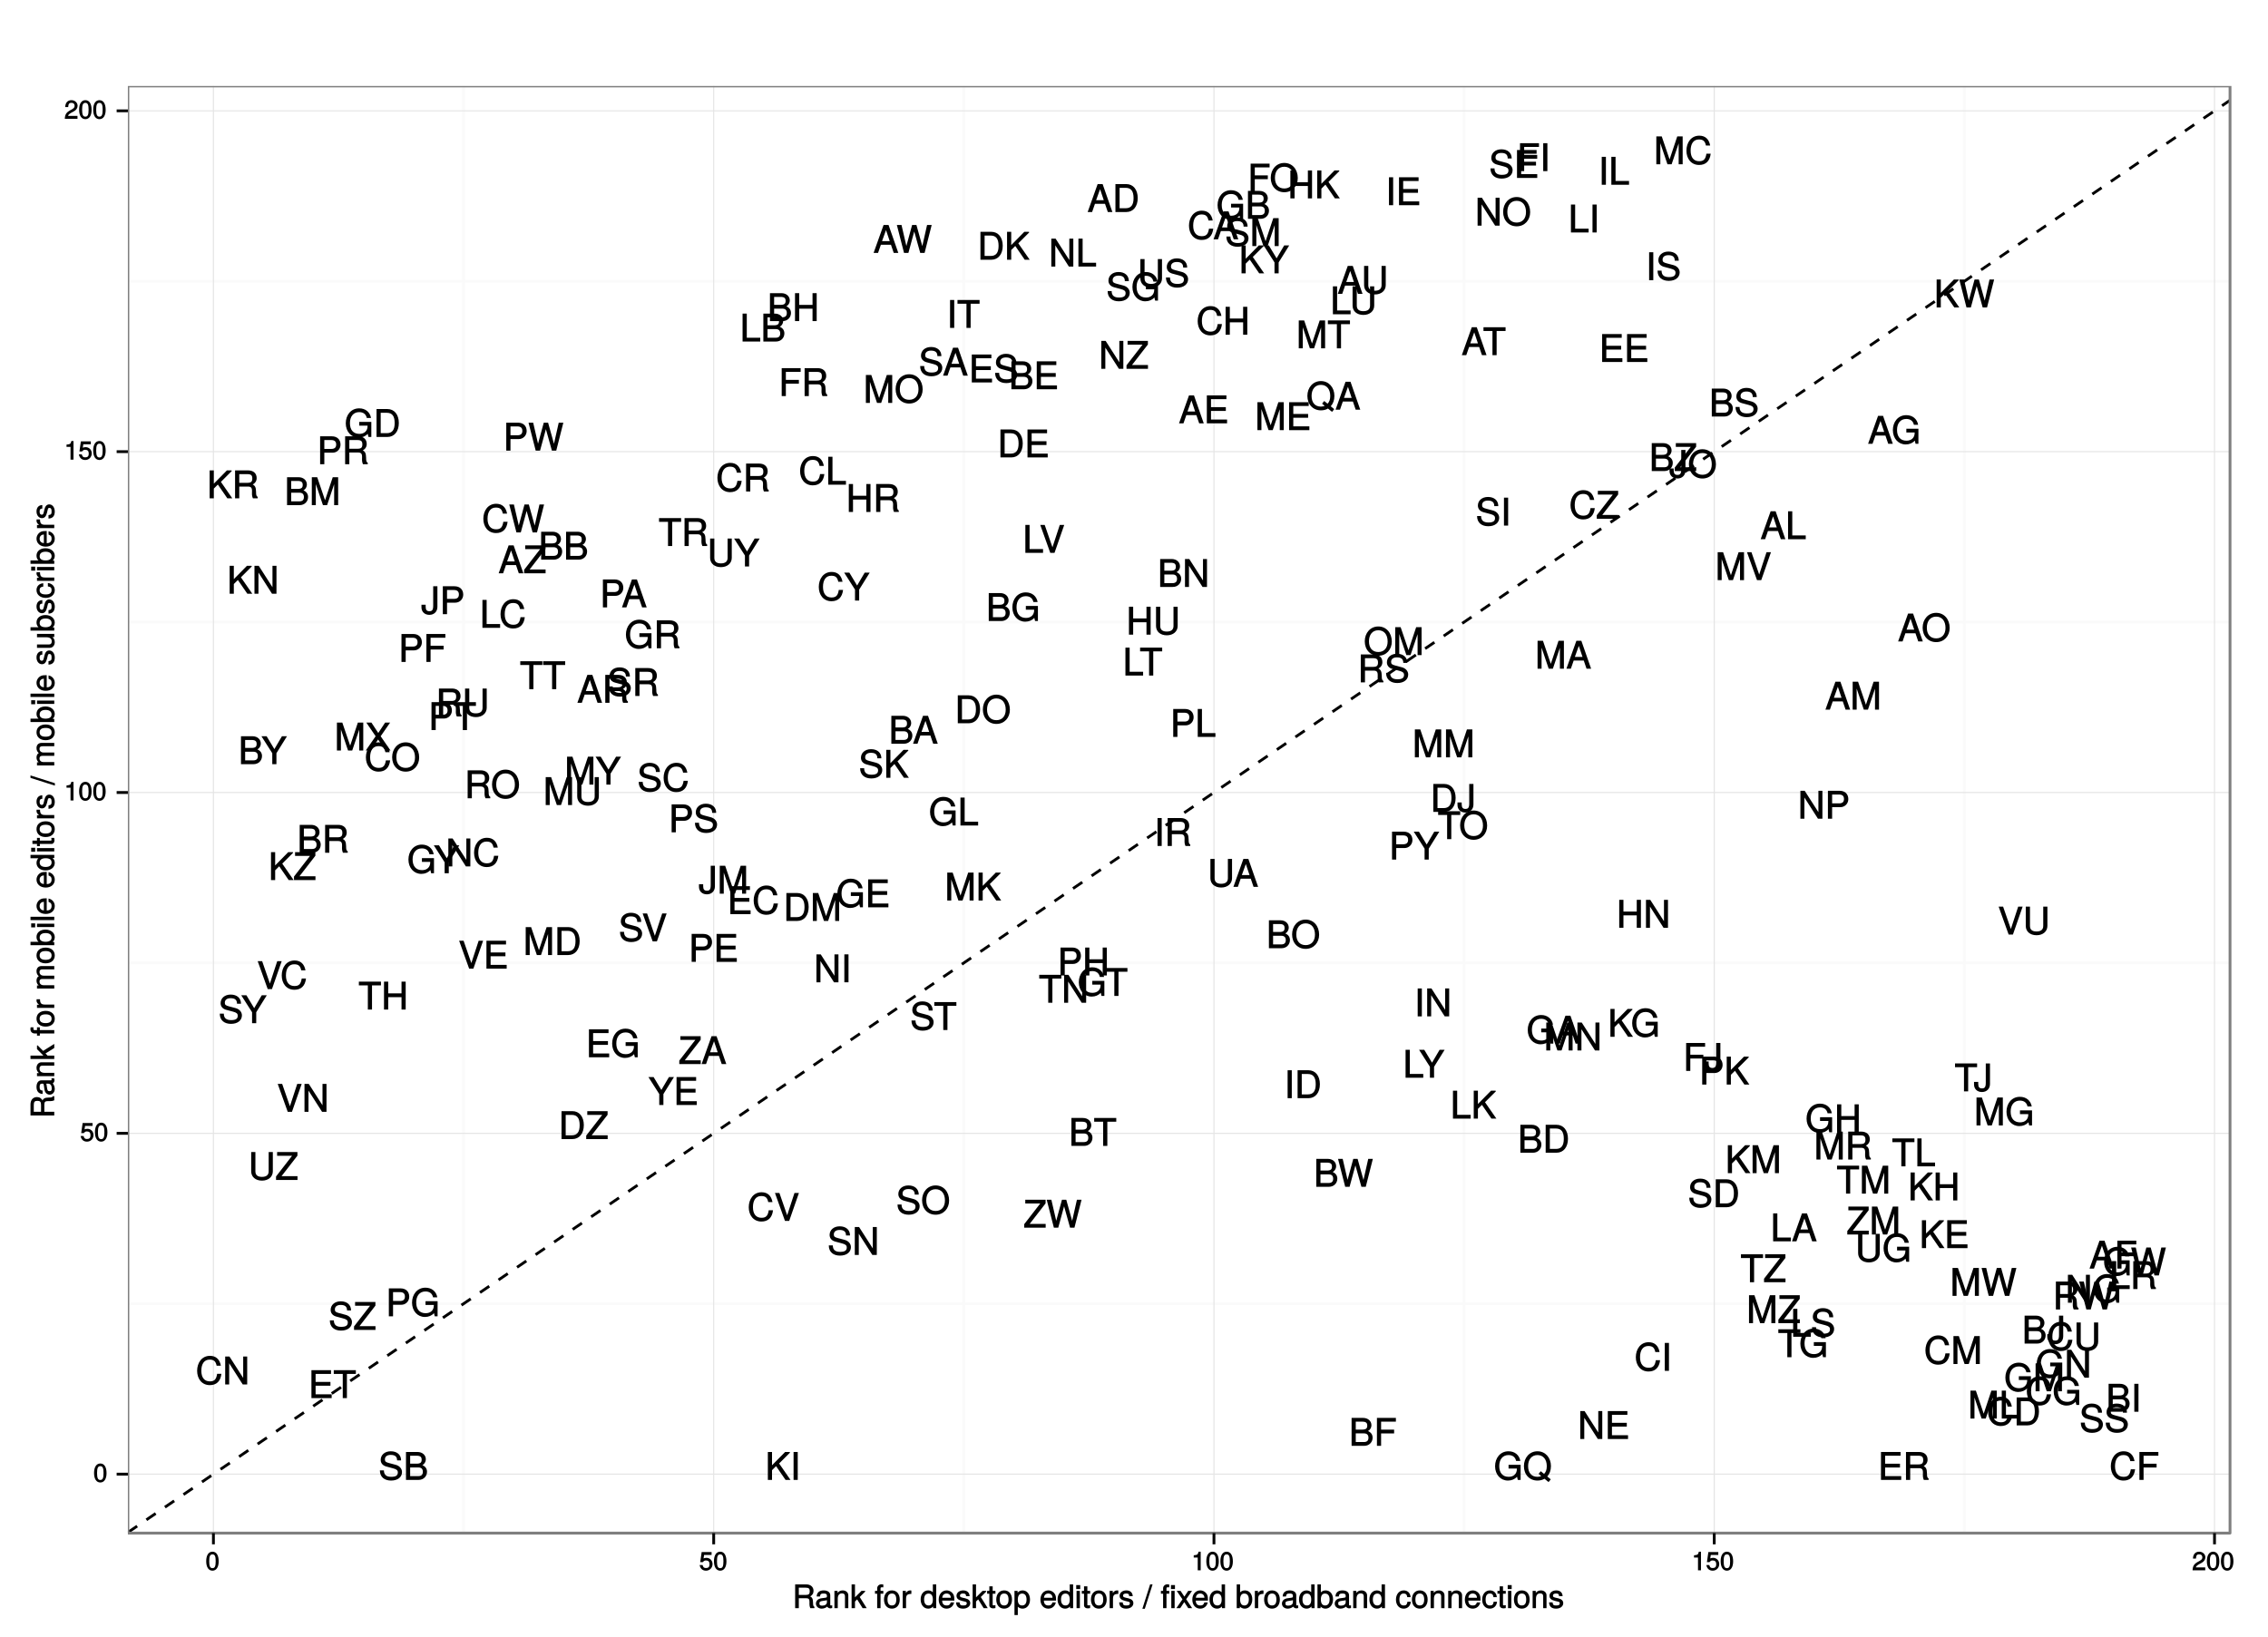 <?xml version="1.0" encoding="UTF-8"?>
<svg xmlns="http://www.w3.org/2000/svg" xmlns:xlink="http://www.w3.org/1999/xlink" width="860pt" height="621pt" viewBox="0 0 860 621" version="1.1">
<defs>
<g>
<symbol overflow="visible" id="glyph0-0">
<path style="stroke:none;" d=""/>
</symbol>
<symbol overflow="visible" id="glyph0-1">
<path style="stroke:none;" d="M 9.375 -0.125 L 5.719 -10.594 L 3.828 -10.594 L 0.047 0 L 1.734 0 L 2.812 -3.109 L 6.625 -3.109 L 7.688 0 L 9.438 0 Z M 6.344 -4.484 L 3.25 -4.484 L 4.891 -9.047 L 4.625 -9.047 L 6.156 -4.484 Z M 6.344 -4.484 "/>
</symbol>
<symbol overflow="visible" id="glyph0-2">
<path style="stroke:none;" d="M 9.578 -5.297 C 9.578 -8.5 7.859 -10.594 5.25 -10.594 L 1.125 -10.594 L 1.125 0 L 5.25 0 C 7.844 0 9.578 -2.078 9.578 -5.297 Z M 8 -5.281 C 8 -2.672 7.062 -1.438 5.016 -1.438 L 2.703 -1.438 L 2.703 -9.172 L 5.016 -9.172 C 7.062 -9.172 8 -7.922 8 -5.281 Z M 8 -5.281 "/>
</symbol>
<symbol overflow="visible" id="glyph0-3">
<path style="stroke:none;" d="M 8.812 -0.125 L 8.812 -1.438 L 2.719 -1.438 L 2.719 -4.703 L 8.344 -4.703 L 8.344 -6.141 L 2.719 -6.141 L 2.719 -9.172 L 8.562 -9.172 L 8.562 -10.594 L 1.141 -10.594 L 1.141 0 L 8.812 0 Z M 8.812 -0.125 "/>
</symbol>
<symbol overflow="visible" id="glyph0-4">
<path style="stroke:none;" d="M 8.328 -9.297 L 8.328 -10.594 L 1.141 -10.594 L 1.141 0 L 2.719 0 L 2.719 -4.703 L 7.656 -4.703 L 7.656 -6.141 L 2.719 -6.141 L 2.719 -9.172 L 8.328 -9.172 Z M 8.328 -9.297 "/>
</symbol>
<symbol overflow="visible" id="glyph0-5">
<path style="stroke:none;" d="M 10.172 -0.125 L 10.172 -5.719 L 5.594 -5.719 L 5.594 -4.297 L 8.75 -4.297 L 8.75 -4.141 C 8.75 -2.297 7.531 -1.172 5.641 -1.172 C 3.297 -1.172 2.062 -2.734 2.062 -5.25 C 2.062 -7.797 3.391 -9.422 5.562 -9.422 C 7.141 -9.422 8.141 -8.656 8.453 -7.203 L 10.062 -7.203 C 9.672 -9.422 7.953 -10.859 5.578 -10.859 C 2.422 -10.859 0.484 -8.281 0.484 -5.188 C 0.484 -2.016 2.562 0.25 5.359 0.25 C 6.766 0.25 7.969 -0.266 8.797 -1.203 L 9.094 0 L 10.172 0 Z M 10.172 -0.125 "/>
</symbol>
<symbol overflow="visible" id="glyph0-6">
<path style="stroke:none;" d="M 7.688 -0.125 L 7.688 -1.438 L 2.578 -1.438 L 2.578 -10.594 L 0.984 -10.594 L 0.984 0 L 7.688 0 Z M 7.688 -0.125 "/>
</symbol>
<symbol overflow="visible" id="glyph0-7">
<path style="stroke:none;" d="M 10.906 -0.125 L 10.906 -10.594 L 8.859 -10.594 L 5.812 -1.453 L 6.078 -1.453 L 2.969 -10.594 L 0.922 -10.594 L 0.922 0 L 2.438 0 L 2.438 -8.781 L 2.172 -8.781 L 5.141 0 L 6.719 0 L 9.672 -8.781 L 9.391 -8.781 L 9.391 0 L 10.906 0 Z M 10.906 -0.125 "/>
</symbol>
<symbol overflow="visible" id="glyph0-8">
<path style="stroke:none;" d="M 10.641 -5.125 C 10.641 -8.453 8.547 -10.859 5.516 -10.859 C 2.547 -10.859 0.391 -8.453 0.391 -5.219 C 0.391 -1.984 2.547 0.25 5.531 0.25 C 8.562 0.25 10.641 -2.094 10.641 -5.125 Z M 9.062 -5.156 C 9.062 -2.672 7.703 -1.172 5.531 -1.172 C 3.328 -1.172 1.984 -2.672 1.984 -5.219 C 1.984 -7.766 3.328 -9.422 5.516 -9.422 C 7.75 -9.422 9.062 -7.766 9.062 -5.156 Z M 9.062 -5.156 "/>
</symbol>
<symbol overflow="visible" id="glyph0-9">
<path style="stroke:none;" d="M 9.75 -0.125 L 9.75 -0.531 C 9.219 -0.891 9.141 -1.156 9.125 -2.531 C 9.094 -4.234 8.719 -4.891 7.594 -5.375 L 7.594 -5.109 C 8.766 -5.672 9.359 -6.516 9.359 -7.688 C 9.359 -9.484 8.109 -10.594 6.078 -10.594 L 1.172 -10.594 L 1.172 0 L 2.766 0 L 2.766 -4.453 L 6.031 -4.453 C 7.203 -4.453 7.609 -4.016 7.594 -2.734 L 7.578 -1.812 C 7.562 -1.172 7.688 -0.547 7.938 0 L 9.75 0 Z M 7.703 -7.516 C 7.703 -6.297 7.234 -5.875 5.828 -5.875 L 2.766 -5.875 L 2.766 -9.172 L 5.828 -9.172 C 7.297 -9.172 7.703 -8.672 7.703 -7.516 Z M 7.703 -7.516 "/>
</symbol>
<symbol overflow="visible" id="glyph0-10">
<path style="stroke:none;" d="M 8.531 -9.297 L 8.531 -10.594 L 0.156 -10.594 L 0.156 -9.172 L 3.562 -9.172 L 3.562 0 L 5.141 0 L 5.141 -9.172 L 8.531 -9.172 Z M 8.531 -9.297 "/>
</symbol>
<symbol overflow="visible" id="glyph0-11">
<path style="stroke:none;" d="M 9.266 -3.281 L 9.266 -10.594 L 7.688 -10.594 L 7.688 -3.281 C 7.688 -1.891 6.812 -1.172 5.156 -1.172 C 3.609 -1.172 2.656 -1.766 2.656 -3.281 L 2.656 -10.594 L 1.062 -10.594 L 1.062 -3.281 C 1.062 -1.172 2.703 0.25 5.156 0.25 C 7.578 0.25 9.266 -1.203 9.266 -3.281 Z M 9.266 -3.281 "/>
</symbol>
<symbol overflow="visible" id="glyph0-12">
<path style="stroke:none;" d="M 13.172 -10.594 L 11.578 -10.594 L 9.656 -2.062 L 9.922 -2.062 L 7.547 -10.594 L 5.906 -10.594 L 3.578 -2.062 L 3.859 -2.062 L 1.891 -10.594 L 0.125 -10.594 L 2.844 0 L 4.5 0 L 6.844 -8.609 L 6.578 -8.609 L 8.984 0 L 10.641 0 L 13.328 -10.594 Z M 13.172 -10.594 "/>
</symbol>
<symbol overflow="visible" id="glyph0-13">
<path style="stroke:none;" d="M 8.391 -0.125 L 8.391 -1.438 L 2.328 -1.438 L 8.359 -9.219 L 8.359 -10.594 L 0.656 -10.594 L 0.656 -9.172 L 6.328 -9.172 L 0.25 -1.328 L 0.25 0 L 8.391 0 Z M 8.391 -0.125 "/>
</symbol>
<symbol overflow="visible" id="glyph0-14">
<path style="stroke:none;" d="M 8.953 -3.078 C 8.953 -4.328 8.266 -5.219 6.938 -5.719 L 6.938 -5.453 C 7.875 -5.891 8.5 -6.781 8.5 -7.844 C 8.5 -9.344 7.266 -10.594 5.312 -10.594 L 0.984 -10.594 L 0.984 0 L 5.781 0 C 7.641 0 8.953 -1.375 8.953 -3.078 Z M 6.922 -7.656 C 6.922 -6.609 6.453 -6.156 4.984 -6.156 L 2.562 -6.156 L 2.562 -9.172 L 4.984 -9.172 C 6.453 -9.172 6.922 -8.703 6.922 -7.656 Z M 7.375 -3.062 C 7.375 -2.062 6.906 -1.438 5.656 -1.438 L 2.562 -1.438 L 2.562 -4.719 L 5.656 -4.719 C 6.906 -4.719 7.375 -4.062 7.375 -3.062 Z M 7.375 -3.062 "/>
</symbol>
<symbol overflow="visible" id="glyph0-15">
<path style="stroke:none;" d="M 9.25 -0.125 L 9.25 -10.594 L 7.672 -10.594 L 7.672 -6.141 L 2.625 -6.141 L 2.625 -10.594 L 1.031 -10.594 L 1.031 0 L 2.625 0 L 2.625 -4.703 L 7.672 -4.703 L 7.672 0 L 9.25 0 Z M 9.25 -0.125 "/>
</symbol>
<symbol overflow="visible" id="glyph0-16">
<path style="stroke:none;" d="M 2.859 -0.125 L 2.859 -10.594 L 1.281 -10.594 L 1.281 0 L 2.859 0 Z M 2.859 -0.125 "/>
</symbol>
<symbol overflow="visible" id="glyph0-17">
<path style="stroke:none;" d="M 6.172 -2.781 L 6.172 -10.594 L 4.578 -10.594 L 4.578 -3.266 C 4.578 -1.562 4.141 -1.125 3.125 -1.125 C 2.141 -1.125 1.719 -1.641 1.719 -2.844 L 1.719 -3.578 L 0.125 -3.578 L 0.125 -2.609 C 0.125 -0.938 1.312 0.25 3.125 0.25 C 4.922 0.25 6.172 -0.984 6.172 -2.781 Z M 6.172 -2.781 "/>
</symbol>
<symbol overflow="visible" id="glyph0-18">
<path style="stroke:none;" d="M 9.281 -0.125 L 9.281 -10.594 L 7.766 -10.594 L 7.766 -2.016 L 8 -2.109 L 2.562 -10.594 L 0.938 -10.594 L 0.938 0 L 2.453 0 L 2.453 -8.5 L 2.219 -8.406 L 7.594 0 L 9.281 0 Z M 9.281 -0.125 "/>
</symbol>
<symbol overflow="visible" id="glyph0-19">
<path style="stroke:none;" d="M 8.922 -2.969 C 8.922 -4.234 8 -5.312 6.609 -5.703 L 4.016 -6.391 C 2.766 -6.719 2.438 -6.984 2.438 -7.781 C 2.438 -8.828 3.234 -9.484 4.625 -9.484 C 6.266 -9.484 7.062 -8.859 7.062 -7.391 L 8.578 -7.391 C 8.578 -9.531 7.047 -10.859 4.656 -10.859 C 2.391 -10.859 0.844 -9.469 0.844 -7.594 C 0.844 -6.328 1.656 -5.406 3.016 -5.062 L 5.578 -4.375 C 6.891 -4.031 7.344 -3.641 7.344 -2.828 C 7.344 -1.703 6.625 -1.172 4.844 -1.172 C 2.891 -1.172 2.062 -2.016 2.062 -3.625 L 0.531 -3.625 C 0.531 -1.047 2.328 0.25 4.766 0.25 C 7.391 0.25 8.922 -1.125 8.922 -2.969 Z M 8.922 -2.969 "/>
</symbol>
<symbol overflow="visible" id="glyph0-20">
<path style="stroke:none;" d="M 9.375 -10.594 L 7.703 -10.594 L 4.828 -5.703 L 1.891 -10.594 L -0.078 -10.594 L 4.031 -4.156 L 4.031 0 L 5.609 0 L 5.609 -4.156 L 9.609 -10.594 Z M 9.375 -10.594 "/>
</symbol>
<symbol overflow="visible" id="glyph0-21">
<path style="stroke:none;" d="M 9.594 -4.031 L 8.109 -4.031 C 7.781 -1.938 7.094 -1.172 5.359 -1.172 C 3.297 -1.172 2.125 -2.609 2.125 -5.188 C 2.125 -7.844 3.25 -9.422 5.25 -9.422 C 6.859 -9.422 7.562 -8.828 7.922 -7.125 L 9.531 -7.125 C 9.094 -9.531 7.672 -10.859 5.406 -10.859 C 2.266 -10.859 0.531 -8.188 0.531 -5.172 C 0.531 -2.156 2.312 0.25 5.344 0.25 C 7.859 0.25 9.406 -1.203 9.734 -4.031 Z M 9.594 -4.031 "/>
</symbol>
<symbol overflow="visible" id="glyph0-22">
<path style="stroke:none;" d="M 9.141 -10.594 L 7.641 -10.594 L 4.734 -1.719 L 5 -1.719 L 1.922 -10.594 L 0.234 -10.594 L 4.031 0 L 5.641 0 L 9.328 -10.594 Z M 9.141 -10.594 "/>
</symbol>
<symbol overflow="visible" id="glyph0-23">
<path style="stroke:none;" d="M 9.406 -0.234 L 5.25 -6.234 L 9.375 -10.359 L 9.281 -10.594 L 7.531 -10.594 L 2.344 -5.328 L 2.562 -5.234 L 2.562 -10.594 L 0.984 -10.594 L 0.984 0 L 2.562 0 L 2.562 -3.688 L 4.094 -5.219 L 7.688 0 L 9.578 0 Z M 9.406 -0.234 "/>
</symbol>
<symbol overflow="visible" id="glyph0-24">
<path style="stroke:none;" d="M 10.641 -5.25 C 10.641 -8.453 8.5 -10.859 5.531 -10.859 C 2.547 -10.859 0.391 -8.453 0.391 -5.219 C 0.391 -1.984 2.547 0.25 5.531 0.25 C 6.547 0.25 7.484 0 8.203 -0.438 L 9.734 0.828 L 10.578 -0.219 L 9.25 -1.297 C 10.125 -2.25 10.641 -3.609 10.641 -5.25 Z M 9.062 -5.234 C 9.062 -3.891 8.75 -3.031 8.047 -2.266 L 6.781 -3.297 L 5.969 -2.297 L 6.953 -1.453 C 6.609 -1.297 6.141 -1.172 5.516 -1.172 C 3.312 -1.172 1.984 -2.672 1.984 -5.219 C 1.984 -7.766 3.328 -9.422 5.531 -9.422 C 7.719 -9.422 9.062 -7.766 9.062 -5.234 Z M 9.062 -5.234 "/>
</symbol>
<symbol overflow="visible" id="glyph0-25">
<path style="stroke:none;" d="M 8.875 -7.422 C 8.875 -9.375 7.594 -10.594 5.562 -10.594 L 1.141 -10.594 L 1.141 0 L 2.734 0 L 2.734 -4.375 L 5.859 -4.375 C 7.547 -4.375 8.875 -5.719 8.875 -7.422 Z M 7.234 -7.484 C 7.234 -6.344 6.625 -5.812 5.359 -5.812 L 2.734 -5.812 L 2.734 -9.172 L 5.359 -9.172 C 6.625 -9.172 7.234 -8.609 7.234 -7.484 Z M 7.234 -7.484 "/>
</symbol>
<symbol overflow="visible" id="glyph0-26">
<path style="stroke:none;" d="M 9.281 -0.234 L 5.703 -5.422 L 9.281 -10.594 L 7.391 -10.594 L 4.797 -6.656 L 2.203 -10.594 L 0.266 -10.594 L 3.797 -5.422 L 0.047 0 L 1.969 0 L 4.734 -4.188 L 7.5 0 L 9.453 0 Z M 9.281 -0.234 "/>
</symbol>
<symbol overflow="visible" id="glyph1-0">
<path style="stroke:none;" d=""/>
</symbol>
<symbol overflow="visible" id="glyph1-1">
<path style="stroke:none;" d="M 5 -3.391 C 5 -5.75 4.109 -7.062 2.641 -7.062 C 1.172 -7.062 0.266 -5.734 0.266 -3.453 C 0.266 -1.156 1.188 0.141 2.641 0.141 C 4.078 0.141 5 -1.156 5 -3.391 Z M 3.859 -3.469 C 3.859 -1.547 3.562 -0.812 2.625 -0.812 C 1.734 -0.812 1.406 -1.578 1.406 -3.438 C 1.406 -5.312 1.734 -6.047 2.641 -6.047 C 3.547 -6.047 3.859 -5.297 3.859 -3.469 Z M 3.859 -3.469 "/>
</symbol>
<symbol overflow="visible" id="glyph1-2">
<path style="stroke:none;" d="M 5.062 -2.375 C 5.062 -3.719 4.031 -4.734 2.719 -4.734 C 2.25 -4.734 1.75 -4.578 1.656 -4.5 L 1.859 -5.828 L 4.703 -5.828 L 4.703 -6.922 L 0.938 -6.922 L 0.391 -3.094 L 1.375 -3.094 C 1.812 -3.609 2.047 -3.734 2.578 -3.734 C 3.484 -3.734 3.922 -3.266 3.922 -2.266 C 3.922 -1.281 3.484 -0.859 2.578 -0.859 C 1.828 -0.859 1.516 -1.109 1.281 -2 L 0.156 -2 C 0.469 -0.516 1.375 0.141 2.594 0.141 C 3.969 0.141 5.062 -0.938 5.062 -2.375 Z M 5.062 -2.375 "/>
</symbol>
<symbol overflow="visible" id="glyph1-3">
<path style="stroke:none;" d="M 3.469 -0.125 L 3.469 -7.062 L 2.672 -7.062 C 2.328 -5.891 2.281 -5.875 0.828 -5.688 L 0.828 -4.844 L 2.344 -4.844 L 2.344 0 L 3.469 0 Z M 3.469 -0.125 "/>
</symbol>
<symbol overflow="visible" id="glyph1-4">
<path style="stroke:none;" d="M 5.031 -4.938 C 5.031 -6.078 4.016 -7.062 2.719 -7.062 C 1.328 -7.062 0.391 -6.219 0.328 -4.438 L 1.453 -4.438 C 1.531 -5.703 1.859 -6.062 2.703 -6.062 C 3.469 -6.062 3.891 -5.641 3.891 -4.906 C 3.891 -4.375 3.609 -4.016 3.016 -3.672 L 2.125 -3.172 C 0.703 -2.359 0.266 -1.625 0.172 0 L 4.984 0 L 4.984 -1.094 L 1.422 -1.094 C 1.5 -1.516 1.766 -1.781 2.594 -2.281 L 3.562 -2.797 C 4.516 -3.297 5.031 -4.094 5.031 -4.938 Z M 5.031 -4.938 "/>
</symbol>
<symbol overflow="visible" id="glyph2-0">
<path style="stroke:none;" d=""/>
</symbol>
<symbol overflow="visible" id="glyph2-1">
<path style="stroke:none;" d="M 8.281 -0.125 L 8.281 -0.484 C 7.828 -0.797 7.766 -1.016 7.75 -2.172 C 7.734 -3.609 7.375 -4.172 6.438 -4.578 L 6.438 -4.312 C 7.422 -4.797 7.938 -5.547 7.938 -6.547 C 7.938 -8.047 6.859 -9.016 5.141 -9.016 L 0.969 -9.016 L 0.969 0 L 2.359 0 L 2.359 -3.766 L 5.109 -3.766 C 6.094 -3.766 6.422 -3.422 6.406 -2.344 L 6.391 -1.562 C 6.391 -1.016 6.484 -0.484 6.703 0 L 8.281 0 Z M 6.5 -6.391 C 6.5 -5.359 6.125 -5.016 4.938 -5.016 L 2.359 -5.016 L 2.359 -7.766 L 4.938 -7.766 C 6.188 -7.766 6.5 -7.375 6.5 -6.391 Z M 6.5 -6.391 "/>
</symbol>
<symbol overflow="visible" id="glyph2-2">
<path style="stroke:none;" d="M 6.547 -0.156 L 6.547 -1.078 C 6.312 -1.016 6.266 -1.016 6.203 -1.016 C 5.859 -1.016 5.797 -1.062 5.797 -1.375 L 5.797 -4.891 C 5.797 -6 4.844 -6.734 3.297 -6.734 C 1.781 -6.734 0.703 -6.016 0.641 -4.422 L 1.906 -4.422 C 2 -5.328 2.328 -5.547 3.266 -5.547 C 4.156 -5.547 4.531 -5.344 4.531 -4.734 L 4.531 -4.469 C 4.531 -4.062 4.422 -4.016 3.625 -3.906 C 2.203 -3.734 1.984 -3.688 1.609 -3.531 C 0.875 -3.234 0.359 -2.531 0.359 -1.766 C 0.359 -0.625 1.297 0.188 2.562 0.188 C 3.375 0.188 4.25 -0.188 4.625 -0.594 C 4.672 -0.391 5.25 0.078 5.734 0.078 C 5.938 0.078 6.094 0.062 6.547 -0.047 Z M 4.531 -2.297 C 4.531 -1.406 3.75 -0.953 2.781 -0.953 C 2 -0.953 1.688 -1.109 1.688 -1.781 C 1.688 -2.453 1.984 -2.609 3.062 -2.766 C 4.109 -2.906 4.328 -2.953 4.531 -3.031 Z M 4.531 -2.297 "/>
</symbol>
<symbol overflow="visible" id="glyph2-3">
<path style="stroke:none;" d="M 5.969 -0.125 L 5.969 -4.891 C 5.969 -5.922 5.062 -6.734 3.859 -6.734 C 2.922 -6.734 2.203 -6.344 1.656 -5.453 L 1.891 -5.359 L 1.891 -6.547 L 0.703 -6.547 L 0.703 0 L 1.969 0 L 1.969 -3.594 C 1.969 -4.891 2.531 -5.594 3.547 -5.594 C 4.344 -5.594 4.703 -5.25 4.703 -4.484 L 4.703 0 L 5.969 0 Z M 5.969 -0.125 "/>
</symbol>
<symbol overflow="visible" id="glyph2-4">
<path style="stroke:none;" d="M 6.125 -0.234 L 3.625 -4.219 L 5.734 -6.328 L 5.641 -6.547 L 4.297 -6.547 L 1.578 -3.859 L 1.828 -3.75 L 1.828 -9.016 L 0.547 -9.016 L 0.547 0 L 1.828 0 L 1.828 -2.516 L 2.641 -3.328 L 4.719 0 L 6.266 0 Z M 6.125 -0.234 "/>
</symbol>
<symbol overflow="visible" id="glyph2-5">
<path style="stroke:none;" d=""/>
</symbol>
<symbol overflow="visible" id="glyph2-6">
<path style="stroke:none;" d="M 3.234 -5.609 L 3.234 -6.547 L 2.188 -6.547 L 2.188 -7.406 C 2.188 -7.828 2.297 -7.906 2.75 -7.906 C 2.828 -7.906 2.875 -7.906 3.234 -7.891 L 3.234 -8.969 C 2.875 -9.031 2.734 -9.047 2.531 -9.047 C 1.609 -9.047 0.906 -8.391 0.906 -7.484 L 0.906 -6.547 L 0.078 -6.547 L 0.078 -5.469 L 0.906 -5.469 L 0.906 0 L 2.188 0 L 2.188 -5.469 L 3.234 -5.469 Z M 3.234 -5.609 "/>
</symbol>
<symbol overflow="visible" id="glyph2-7">
<path style="stroke:none;" d="M 6.25 -3.234 C 6.25 -5.406 5.078 -6.734 3.266 -6.734 C 1.5 -6.734 0.281 -5.391 0.281 -3.281 C 0.281 -1.156 1.484 0.188 3.281 0.188 C 5.047 0.188 6.25 -1.156 6.25 -3.234 Z M 4.938 -3.234 C 4.938 -1.766 4.375 -1.016 3.281 -1.016 C 2.156 -1.016 1.609 -1.75 1.609 -3.281 C 1.609 -4.781 2.156 -5.547 3.281 -5.547 C 4.406 -5.547 4.938 -4.797 4.938 -3.234 Z M 4.938 -3.234 "/>
</symbol>
<symbol overflow="visible" id="glyph2-8">
<path style="stroke:none;" d="M 3.984 -5.547 L 3.984 -6.688 C 3.688 -6.719 3.594 -6.734 3.469 -6.734 C 2.812 -6.734 2.219 -6.312 1.641 -5.375 L 1.891 -5.281 L 1.891 -6.547 L 0.703 -6.547 L 0.703 0 L 1.969 0 L 1.969 -3.391 C 1.969 -4.812 2.297 -5.391 3.984 -5.406 Z M 3.984 -5.547 "/>
</symbol>
<symbol overflow="visible" id="glyph2-9">
<path style="stroke:none;" d="M 6.078 -0.125 L 6.078 -9.016 L 4.797 -9.016 L 4.797 -5.625 L 5.047 -5.719 C 4.625 -6.359 3.859 -6.734 3.016 -6.734 C 1.375 -6.734 0.172 -5.344 0.172 -3.344 C 0.172 -1.219 1.359 0.188 3.047 0.188 C 3.906 0.188 4.609 -0.188 5.141 -0.953 L 4.906 -1.062 L 4.906 0 L 6.078 0 Z M 4.797 -3.25 C 4.797 -1.797 4.25 -1.016 3.188 -1.016 C 2.094 -1.016 1.484 -1.812 1.484 -3.281 C 1.484 -4.734 2.094 -5.531 3.188 -5.531 C 4.266 -5.531 4.797 -4.703 4.797 -3.25 Z M 4.797 -3.25 "/>
</symbol>
<symbol overflow="visible" id="glyph2-10">
<path style="stroke:none;" d="M 6.281 -2.984 C 6.281 -3.906 6.219 -4.469 6.031 -4.938 C 5.625 -5.969 4.531 -6.734 3.359 -6.734 C 1.609 -6.734 0.344 -5.297 0.344 -3.234 C 0.344 -1.172 1.578 0.188 3.344 0.188 C 4.781 0.188 5.906 -0.766 6.188 -2.172 L 4.922 -2.172 C 4.594 -1.219 4.172 -1.016 3.375 -1.016 C 2.328 -1.016 1.688 -1.547 1.656 -2.859 L 6.281 -2.859 Z M 5.188 -3.781 C 5.188 -3.781 4.984 -3.922 4.984 -3.938 L 1.688 -3.938 C 1.766 -4.922 2.344 -5.547 3.344 -5.547 C 4.328 -5.547 4.938 -4.859 4.938 -3.875 Z M 5.188 -3.781 "/>
</symbol>
<symbol overflow="visible" id="glyph2-11">
<path style="stroke:none;" d="M 5.641 -1.891 C 5.641 -2.828 4.984 -3.438 3.734 -3.734 L 2.766 -3.953 C 1.953 -4.156 1.734 -4.281 1.734 -4.734 C 1.734 -5.297 2.125 -5.547 2.938 -5.547 C 3.75 -5.547 4.031 -5.328 4.062 -4.531 L 5.391 -4.531 C 5.375 -5.906 4.422 -6.734 2.969 -6.734 C 1.516 -6.734 0.422 -5.844 0.422 -4.688 C 0.422 -3.703 1.062 -3.094 2.562 -2.734 L 3.484 -2.516 C 4.188 -2.344 4.312 -2.266 4.312 -1.812 C 4.312 -1.219 3.875 -1.016 3 -1.016 C 2.094 -1.016 1.734 -1.094 1.578 -2.188 L 0.266 -2.188 C 0.312 -0.594 1.266 0.188 2.922 0.188 C 4.5 0.188 5.641 -0.688 5.641 -1.891 Z M 5.641 -1.891 "/>
</symbol>
<symbol overflow="visible" id="glyph2-12">
<path style="stroke:none;" d="M 3.188 -0.125 L 3.188 -1.156 C 2.922 -1.062 2.766 -1.062 2.562 -1.062 C 2.141 -1.062 2.141 -1.047 2.141 -1.484 L 2.141 -5.469 L 3.188 -5.469 L 3.188 -6.547 L 2.141 -6.547 L 2.141 -8.281 L 0.875 -8.281 L 0.875 -6.547 L 0.031 -6.547 L 0.031 -5.469 L 0.875 -5.469 L 0.875 -1.047 C 0.875 -0.406 1.453 0.078 2.234 0.078 C 2.469 0.078 2.719 0.062 3.188 -0.031 Z M 3.188 -0.125 "/>
</symbol>
<symbol overflow="visible" id="glyph2-13">
<path style="stroke:none;" d="M 6.406 -3.219 C 6.406 -5.328 5.25 -6.734 3.578 -6.734 C 2.719 -6.734 1.938 -6.312 1.469 -5.562 L 1.703 -5.469 L 1.703 -6.547 L 0.516 -6.547 L 0.516 2.609 L 1.781 2.609 L 1.781 -0.891 L 1.547 -0.797 C 2.078 -0.141 2.766 0.188 3.594 0.188 C 5.203 0.188 6.406 -1.219 6.406 -3.219 Z M 5.094 -3.234 C 5.094 -1.812 4.5 -1.016 3.406 -1.016 C 2.359 -1.016 1.781 -1.75 1.781 -3.234 C 1.781 -4.703 2.359 -5.531 3.406 -5.531 C 4.516 -5.531 5.094 -4.734 5.094 -3.234 Z M 5.094 -3.234 "/>
</symbol>
<symbol overflow="visible" id="glyph2-14">
<path style="stroke:none;" d="M 1.969 -0.125 L 1.969 -6.547 L 0.703 -6.547 L 0.703 0 L 1.969 0 Z M 2.094 -7.375 L 2.094 -8.75 L 0.578 -8.75 L 0.578 -7.234 L 2.094 -7.234 Z M 2.094 -7.375 "/>
</symbol>
<symbol overflow="visible" id="glyph2-15">
<path style="stroke:none;" d="M 3.406 -9.016 L 2.656 -9.016 L -0.281 0.234 L 0.641 0.234 L 3.594 -9.016 Z M 3.406 -9.016 "/>
</symbol>
<symbol overflow="visible" id="glyph2-16">
<path style="stroke:none;" d="M 3.234 -5.609 L 3.234 -6.547 L 2.188 -6.547 L 2.188 -7.406 C 2.188 -7.828 2.297 -7.906 2.75 -7.906 C 2.828 -7.906 2.875 -7.906 3.234 -7.891 L 3.234 -8.969 C 2.875 -9.031 2.734 -9.047 2.531 -9.047 C 1.609 -9.047 0.906 -8.391 0.906 -7.484 L 0.906 -6.547 L 0.078 -6.547 L 0.078 -5.469 L 0.906 -5.469 L 0.906 0 L 2.188 0 L 2.188 -5.469 L 3.234 -5.469 Z M 5.281 -0.125 L 5.281 -6.547 L 4.016 -6.547 L 4.016 0 L 5.281 0 Z M 5.406 -7.375 L 5.406 -8.75 L 3.891 -8.75 L 3.891 -7.234 L 5.406 -7.234 Z M 5.406 -7.375 "/>
</symbol>
<symbol overflow="visible" id="glyph2-17">
<path style="stroke:none;" d="M 5.766 -0.234 L 3.656 -3.391 L 5.875 -6.547 L 4.422 -6.547 L 2.969 -4.375 L 1.531 -6.547 L 0.062 -6.547 L 2.25 -3.344 L -0.062 0 L 1.406 0 L 2.922 -2.297 L 4.438 0 L 5.922 0 Z M 5.766 -0.234 "/>
</symbol>
<symbol overflow="visible" id="glyph2-18">
<path style="stroke:none;" d="M 6.406 -3.344 C 6.406 -5.391 5.25 -6.734 3.594 -6.734 C 2.719 -6.734 2 -6.375 1.531 -5.656 L 1.781 -5.562 L 1.781 -9.016 L 0.5 -9.016 L 0.5 0 L 1.688 0 L 1.688 -1.031 L 1.438 -0.938 C 1.922 -0.203 2.656 0.188 3.547 0.188 C 5.203 0.188 6.406 -1.312 6.406 -3.344 Z M 5.094 -3.281 C 5.094 -1.859 4.484 -1.016 3.391 -1.016 C 2.344 -1.016 1.781 -1.844 1.781 -3.281 C 1.781 -4.75 2.344 -5.578 3.391 -5.531 C 4.516 -5.531 5.094 -4.688 5.094 -3.281 Z M 5.094 -3.281 "/>
</symbol>
<symbol overflow="visible" id="glyph2-19">
<path style="stroke:none;" d="M 5.719 -2.422 L 4.594 -2.422 C 4.406 -1.281 4.031 -1.016 3.188 -1.016 C 2.078 -1.016 1.547 -1.734 1.547 -3.219 C 1.547 -4.781 2.062 -5.547 3.156 -5.547 C 4 -5.547 4.375 -5.188 4.531 -4.172 L 5.797 -4.172 C 5.656 -5.844 4.578 -6.734 3.172 -6.734 C 1.469 -6.734 0.234 -5.297 0.234 -3.219 C 0.234 -1.188 1.453 0.188 3.156 0.188 C 4.656 0.188 5.734 -0.859 5.875 -2.422 Z M 5.719 -2.422 "/>
</symbol>
<symbol overflow="visible" id="glyph3-0">
<path style="stroke:none;" d=""/>
</symbol>
<symbol overflow="visible" id="glyph3-1">
<path style="stroke:none;" d="M -0.125 -8.281 L -0.484 -8.281 C -0.797 -7.828 -1.016 -7.766 -2.172 -7.75 C -3.609 -7.734 -4.172 -7.375 -4.578 -6.438 L -4.312 -6.438 C -4.797 -7.422 -5.547 -7.938 -6.547 -7.938 C -8.047 -7.938 -9.016 -6.859 -9.016 -5.141 L -9.016 -0.969 L 0 -0.969 L 0 -2.359 L -3.766 -2.359 L -3.766 -5.109 C -3.766 -6.094 -3.422 -6.422 -2.344 -6.406 L -1.562 -6.391 C -1.016 -6.391 -0.484 -6.484 0 -6.703 L 0 -8.281 Z M -6.391 -6.5 C -5.359 -6.5 -5.016 -6.125 -5.016 -4.938 L -5.016 -2.359 L -7.766 -2.359 L -7.766 -4.938 C -7.766 -6.188 -7.375 -6.5 -6.391 -6.5 Z M -6.391 -6.5 "/>
</symbol>
<symbol overflow="visible" id="glyph3-2">
<path style="stroke:none;" d="M -0.156 -6.547 L -1.078 -6.547 C -1.016 -6.312 -1.016 -6.266 -1.016 -6.203 C -1.016 -5.859 -1.062 -5.797 -1.375 -5.797 L -4.891 -5.797 C -6 -5.797 -6.734 -4.844 -6.734 -3.297 C -6.734 -1.781 -6.016 -0.703 -4.422 -0.641 L -4.422 -1.906 C -5.328 -2 -5.547 -2.328 -5.547 -3.266 C -5.547 -4.156 -5.344 -4.531 -4.734 -4.531 L -4.469 -4.531 C -4.062 -4.531 -4.016 -4.422 -3.906 -3.625 C -3.734 -2.203 -3.688 -1.984 -3.531 -1.609 C -3.234 -0.875 -2.531 -0.359 -1.766 -0.359 C -0.625 -0.359 0.188 -1.297 0.188 -2.562 C 0.188 -3.375 -0.188 -4.25 -0.594 -4.625 C -0.391 -4.672 0.078 -5.25 0.078 -5.734 C 0.078 -5.938 0.062 -6.094 -0.047 -6.547 Z M -2.297 -4.531 C -1.406 -4.531 -0.953 -3.75 -0.953 -2.781 C -0.953 -2 -1.109 -1.688 -1.781 -1.688 C -2.453 -1.688 -2.609 -1.984 -2.766 -3.062 C -2.906 -4.109 -2.953 -4.328 -3.031 -4.531 Z M -2.297 -4.531 "/>
</symbol>
<symbol overflow="visible" id="glyph3-3">
<path style="stroke:none;" d="M -0.125 -5.969 L -4.891 -5.969 C -5.922 -5.969 -6.734 -5.062 -6.734 -3.859 C -6.734 -2.922 -6.344 -2.203 -5.453 -1.656 L -5.359 -1.891 L -6.547 -1.891 L -6.547 -0.703 L 0 -0.703 L 0 -1.969 L -3.594 -1.969 C -4.891 -1.969 -5.594 -2.531 -5.594 -3.547 C -5.594 -4.344 -5.25 -4.703 -4.484 -4.703 L 0 -4.703 L 0 -5.969 Z M -0.125 -5.969 "/>
</symbol>
<symbol overflow="visible" id="glyph3-4">
<path style="stroke:none;" d="M -0.234 -6.125 L -4.219 -3.625 L -6.328 -5.734 L -6.547 -5.641 L -6.547 -4.297 L -3.859 -1.578 L -3.75 -1.828 L -9.016 -1.828 L -9.016 -0.547 L 0 -0.547 L 0 -1.828 L -2.516 -1.828 L -3.328 -2.641 L 0 -4.719 L 0 -6.266 Z M -0.234 -6.125 "/>
</symbol>
<symbol overflow="visible" id="glyph3-5">
<path style="stroke:none;" d=""/>
</symbol>
<symbol overflow="visible" id="glyph3-6">
<path style="stroke:none;" d="M -5.609 -3.234 L -6.547 -3.234 L -6.547 -2.188 L -7.406 -2.188 C -7.828 -2.188 -7.906 -2.297 -7.906 -2.75 C -7.906 -2.828 -7.906 -2.875 -7.891 -3.234 L -8.969 -3.234 C -9.031 -2.875 -9.047 -2.734 -9.047 -2.531 C -9.047 -1.609 -8.391 -0.906 -7.484 -0.906 L -6.547 -0.906 L -6.547 -0.078 L -5.469 -0.078 L -5.469 -0.906 L 0 -0.906 L 0 -2.188 L -5.469 -2.188 L -5.469 -3.234 Z M -5.609 -3.234 "/>
</symbol>
<symbol overflow="visible" id="glyph3-7">
<path style="stroke:none;" d="M -3.234 -6.25 C -5.406 -6.25 -6.734 -5.078 -6.734 -3.266 C -6.734 -1.5 -5.391 -0.281 -3.281 -0.281 C -1.156 -0.281 0.188 -1.484 0.188 -3.281 C 0.188 -5.047 -1.156 -6.25 -3.234 -6.25 Z M -3.234 -4.938 C -1.766 -4.938 -1.016 -4.375 -1.016 -3.281 C -1.016 -2.156 -1.75 -1.609 -3.281 -1.609 C -4.781 -1.609 -5.547 -2.156 -5.547 -3.281 C -5.547 -4.406 -4.797 -4.938 -3.234 -4.938 Z M -3.234 -4.938 "/>
</symbol>
<symbol overflow="visible" id="glyph3-8">
<path style="stroke:none;" d="M -5.547 -3.984 L -6.688 -3.984 C -6.719 -3.688 -6.734 -3.594 -6.734 -3.469 C -6.734 -2.812 -6.312 -2.219 -5.375 -1.641 L -5.281 -1.891 L -6.547 -1.891 L -6.547 -0.703 L 0 -0.703 L 0 -1.969 L -3.391 -1.969 C -4.812 -1.969 -5.391 -2.297 -5.406 -3.984 Z M -5.547 -3.984 "/>
</symbol>
<symbol overflow="visible" id="glyph3-9">
<path style="stroke:none;" d="M -0.125 -9.25 L -4.844 -9.25 C -5.969 -9.25 -6.734 -8.5 -6.734 -7.312 C -6.734 -6.484 -6.438 -5.875 -5.875 -5.406 C -6.406 -5.109 -6.734 -4.516 -6.734 -3.703 C -6.734 -2.859 -6.391 -2.203 -5.625 -1.656 L -5.531 -1.891 L -6.547 -1.891 L -6.547 -0.703 L 0 -0.703 L 0 -1.984 L -4.078 -1.984 C -4.984 -1.984 -5.594 -2.516 -5.594 -3.328 C -5.594 -4.062 -5.266 -4.344 -4.469 -4.344 L 0 -4.344 L 0 -5.609 L -4.078 -5.609 C -4.984 -5.609 -5.594 -6.156 -5.594 -6.969 C -5.594 -7.703 -5.25 -7.984 -4.469 -7.984 L 0 -7.984 L 0 -9.25 Z M -0.125 -9.25 "/>
</symbol>
<symbol overflow="visible" id="glyph3-10">
<path style="stroke:none;" d="M -3.344 -6.406 C -5.391 -6.406 -6.734 -5.25 -6.734 -3.594 C -6.734 -2.719 -6.375 -2 -5.656 -1.531 L -5.562 -1.781 L -9.016 -1.781 L -9.016 -0.5 L 0 -0.5 L 0 -1.688 L -1.031 -1.688 L -0.938 -1.438 C -0.203 -1.922 0.188 -2.656 0.188 -3.547 C 0.188 -5.203 -1.312 -6.406 -3.344 -6.406 Z M -3.281 -5.094 C -1.859 -5.094 -1.016 -4.484 -1.016 -3.391 C -1.016 -2.344 -1.844 -1.781 -3.281 -1.781 C -4.75 -1.781 -5.578 -2.344 -5.531 -3.391 C -5.531 -4.516 -4.688 -5.094 -3.281 -5.094 Z M -3.281 -5.094 "/>
</symbol>
<symbol overflow="visible" id="glyph3-11">
<path style="stroke:none;" d="M -0.125 -1.969 L -6.547 -1.969 L -6.547 -0.703 L 0 -0.703 L 0 -1.969 Z M -7.375 -2.094 L -8.75 -2.094 L -8.75 -0.578 L -7.234 -0.578 L -7.234 -2.094 Z M -7.375 -2.094 "/>
</symbol>
<symbol overflow="visible" id="glyph3-12">
<path style="stroke:none;" d="M -0.125 -1.938 L -9.016 -1.938 L -9.016 -0.672 L 0 -0.672 L 0 -1.938 Z M -0.125 -1.938 "/>
</symbol>
<symbol overflow="visible" id="glyph3-13">
<path style="stroke:none;" d="M -2.984 -6.281 C -3.906 -6.281 -4.469 -6.219 -4.938 -6.031 C -5.969 -5.625 -6.734 -4.531 -6.734 -3.359 C -6.734 -1.609 -5.297 -0.344 -3.234 -0.344 C -1.172 -0.344 0.188 -1.578 0.188 -3.344 C 0.188 -4.781 -0.766 -5.906 -2.172 -6.188 L -2.172 -4.922 C -1.219 -4.594 -1.016 -4.172 -1.016 -3.375 C -1.016 -2.328 -1.547 -1.688 -2.859 -1.656 L -2.859 -6.281 Z M -3.781 -5.188 C -3.781 -5.188 -3.922 -4.984 -3.938 -4.984 L -3.938 -1.688 C -4.922 -1.766 -5.547 -2.344 -5.547 -3.344 C -5.547 -4.328 -4.859 -4.938 -3.875 -4.938 Z M -3.781 -5.188 "/>
</symbol>
<symbol overflow="visible" id="glyph3-14">
<path style="stroke:none;" d="M -0.125 -6.078 L -9.016 -6.078 L -9.016 -4.797 L -5.625 -4.797 L -5.719 -5.047 C -6.359 -4.625 -6.734 -3.859 -6.734 -3.016 C -6.734 -1.375 -5.344 -0.172 -3.344 -0.172 C -1.219 -0.172 0.188 -1.359 0.188 -3.047 C 0.188 -3.906 -0.188 -4.609 -0.953 -5.141 L -1.062 -4.906 L 0 -4.906 L 0 -6.078 Z M -3.25 -4.797 C -1.797 -4.797 -1.016 -4.25 -1.016 -3.188 C -1.016 -2.094 -1.812 -1.484 -3.281 -1.484 C -4.734 -1.484 -5.531 -2.094 -5.531 -3.188 C -5.531 -4.266 -4.703 -4.797 -3.25 -4.797 Z M -3.25 -4.797 "/>
</symbol>
<symbol overflow="visible" id="glyph3-15">
<path style="stroke:none;" d="M -0.125 -3.188 L -1.156 -3.188 C -1.062 -2.922 -1.062 -2.766 -1.062 -2.562 C -1.062 -2.141 -1.047 -2.141 -1.484 -2.141 L -5.469 -2.141 L -5.469 -3.188 L -6.547 -3.188 L -6.547 -2.141 L -8.281 -2.141 L -8.281 -0.875 L -6.547 -0.875 L -6.547 -0.031 L -5.469 -0.031 L -5.469 -0.875 L -1.047 -0.875 C -0.406 -0.875 0.078 -1.453 0.078 -2.234 C 0.078 -2.469 0.062 -2.719 -0.031 -3.188 Z M -0.125 -3.188 "/>
</symbol>
<symbol overflow="visible" id="glyph3-16">
<path style="stroke:none;" d="M -1.891 -5.641 C -2.828 -5.641 -3.438 -4.984 -3.734 -3.734 L -3.953 -2.766 C -4.156 -1.953 -4.281 -1.734 -4.734 -1.734 C -5.297 -1.734 -5.547 -2.125 -5.547 -2.938 C -5.547 -3.75 -5.328 -4.031 -4.531 -4.062 L -4.531 -5.391 C -5.906 -5.375 -6.734 -4.422 -6.734 -2.969 C -6.734 -1.516 -5.844 -0.422 -4.688 -0.422 C -3.703 -0.422 -3.094 -1.062 -2.734 -2.562 L -2.516 -3.484 C -2.344 -4.188 -2.266 -4.312 -1.812 -4.312 C -1.219 -4.312 -1.016 -3.875 -1.016 -3 C -1.016 -2.094 -1.094 -1.734 -2.188 -1.578 L -2.188 -0.266 C -0.594 -0.312 0.188 -1.266 0.188 -2.922 C 0.188 -4.5 -0.688 -5.641 -1.891 -5.641 Z M -1.891 -5.641 "/>
</symbol>
<symbol overflow="visible" id="glyph3-17">
<path style="stroke:none;" d="M -9.016 -3.406 L -9.016 -2.656 L 0.234 0.281 L 0.234 -0.641 L -9.016 -3.594 Z M -9.016 -3.406 "/>
</symbol>
<symbol overflow="visible" id="glyph3-18">
<path style="stroke:none;" d="M -0.125 -5.922 L -6.547 -5.922 L -6.547 -4.641 L -2.953 -4.641 C -1.672 -4.641 -0.953 -4.109 -0.953 -3.078 C -0.953 -2.281 -1.312 -1.906 -2.062 -1.906 L -6.547 -1.906 L -6.547 -0.641 L -1.672 -0.641 C -0.625 -0.641 0.188 -1.562 0.188 -2.781 C 0.188 -3.703 -0.188 -4.391 -1.016 -4.984 L -1.109 -4.734 L 0 -4.734 L 0 -5.922 Z M -0.125 -5.922 "/>
</symbol>
<symbol overflow="visible" id="glyph3-19">
<path style="stroke:none;" d="M -2.422 -5.719 L -2.422 -4.594 C -1.281 -4.406 -1.016 -4.031 -1.016 -3.188 C -1.016 -2.078 -1.734 -1.547 -3.219 -1.547 C -4.781 -1.547 -5.547 -2.062 -5.547 -3.156 C -5.547 -4 -5.188 -4.375 -4.172 -4.531 L -4.172 -5.797 C -5.844 -5.656 -6.734 -4.578 -6.734 -3.172 C -6.734 -1.469 -5.297 -0.234 -3.219 -0.234 C -1.188 -0.234 0.188 -1.453 0.188 -3.156 C 0.188 -4.656 -0.859 -5.734 -2.422 -5.875 Z M -2.422 -5.719 "/>
</symbol>
</g>
<clipPath id="clip1">
  <path d="M 48.488 32.602 L 846 32.602 L 846 582 L 48.488 582 Z M 48.488 32.602 "/>
</clipPath>
<clipPath id="clip2">
  <path d="M 48.488 493 L 846.602 493 L 846.602 496 L 48.488 496 Z M 48.488 493 "/>
</clipPath>
<clipPath id="clip3">
  <path d="M 48.488 364 L 846.602 364 L 846.602 366 L 48.488 366 Z M 48.488 364 "/>
</clipPath>
<clipPath id="clip4">
  <path d="M 48.488 235 L 846.602 235 L 846.602 237 L 48.488 237 Z M 48.488 235 "/>
</clipPath>
<clipPath id="clip5">
  <path d="M 48.488 106 L 846.602 106 L 846.602 108 L 48.488 108 Z M 48.488 106 "/>
</clipPath>
<clipPath id="clip6">
  <path d="M 175 32.602 L 177 32.602 L 177 582.516 L 175 582.516 Z M 175 32.602 "/>
</clipPath>
<clipPath id="clip7">
  <path d="M 364 32.602 L 367 32.602 L 367 582.516 L 364 582.516 Z M 364 32.602 "/>
</clipPath>
<clipPath id="clip8">
  <path d="M 554 32.602 L 556 32.602 L 556 582.516 L 554 582.516 Z M 554 32.602 "/>
</clipPath>
<clipPath id="clip9">
  <path d="M 744 32.602 L 746 32.602 L 746 582.516 L 744 582.516 Z M 744 32.602 "/>
</clipPath>
<clipPath id="clip10">
  <path d="M 48.488 558 L 846 558 L 846 560 L 48.488 560 Z M 48.488 558 "/>
</clipPath>
<clipPath id="clip11">
  <path d="M 48.488 429 L 846 429 L 846 431 L 48.488 431 Z M 48.488 429 "/>
</clipPath>
<clipPath id="clip12">
  <path d="M 48.488 300 L 846 300 L 846 301 L 48.488 301 Z M 48.488 300 "/>
</clipPath>
<clipPath id="clip13">
  <path d="M 48.488 171 L 846 171 L 846 172 L 48.488 172 Z M 48.488 171 "/>
</clipPath>
<clipPath id="clip14">
  <path d="M 48.488 41 L 846 41 L 846 43 L 48.488 43 Z M 48.488 41 "/>
</clipPath>
<clipPath id="clip15">
  <path d="M 80 32.602 L 82 32.602 L 82 582 L 80 582 Z M 80 32.602 "/>
</clipPath>
<clipPath id="clip16">
  <path d="M 270 32.602 L 271 32.602 L 271 582 L 270 582 Z M 270 32.602 "/>
</clipPath>
<clipPath id="clip17">
  <path d="M 460 32.602 L 461 32.602 L 461 582 L 460 582 Z M 460 32.602 "/>
</clipPath>
<clipPath id="clip18">
  <path d="M 649 32.602 L 651 32.602 L 651 582 L 649 582 Z M 649 32.602 "/>
</clipPath>
<clipPath id="clip19">
  <path d="M 839 32.602 L 840 32.602 L 840 582 L 839 582 Z M 839 32.602 "/>
</clipPath>
<clipPath id="clip20">
  <path d="M 48.488 37 L 846.602 37 L 846.602 582 L 48.488 582 Z M 48.488 37 "/>
</clipPath>
<clipPath id="clip21">
  <path d="M 48.488 32.602 L 846.602 32.602 L 846.602 582.516 L 48.488 582.516 Z M 48.488 32.602 "/>
</clipPath>
</defs>
<g id="surface3792">
<rect x="0" y="0" width="860" height="621" style="fill:rgb(100%,100%,100%);fill-opacity:1;stroke:none;"/>
<rect x="0" y="0" width="860" height="621" style="fill:rgb(100%,100%,100%);fill-opacity:1;stroke:none;"/>
<path style="fill:none;stroke-width:1.063;stroke-linecap:round;stroke-linejoin:round;stroke:rgb(100%,100%,100%);stroke-opacity:1;stroke-miterlimit:10;" d="M 0 621 L 860 621 L 860 0 L 0 0 Z M 0 621 "/>
<g clip-path="url(#clip1)" clip-rule="nonzero">
<path style=" stroke:none;fill-rule:nonzero;fill:rgb(100%,100%,100%);fill-opacity:1;" d="M 48.488 581.512 L 845.602 581.512 L 845.602 32.598 L 48.488 32.598 Z M 48.488 581.512 "/>
</g>
<g clip-path="url(#clip2)" clip-rule="nonzero">
<path style="fill:none;stroke-width:1.063;stroke-linecap:butt;stroke-linejoin:round;stroke:rgb(98.039%,98.039%,98.039%);stroke-opacity:1;stroke-miterlimit:10;" d="M 48.488 494.508 L 845.602 494.508 "/>
</g>
<g clip-path="url(#clip3)" clip-rule="nonzero">
<path style="fill:none;stroke-width:1.063;stroke-linecap:butt;stroke-linejoin:round;stroke:rgb(98.039%,98.039%,98.039%);stroke-opacity:1;stroke-miterlimit:10;" d="M 48.488 365.23 L 845.602 365.23 "/>
</g>
<g clip-path="url(#clip4)" clip-rule="nonzero">
<path style="fill:none;stroke-width:1.063;stroke-linecap:butt;stroke-linejoin:round;stroke:rgb(98.039%,98.039%,98.039%);stroke-opacity:1;stroke-miterlimit:10;" d="M 48.488 235.953 L 845.602 235.953 "/>
</g>
<g clip-path="url(#clip5)" clip-rule="nonzero">
<path style="fill:none;stroke-width:1.063;stroke-linecap:butt;stroke-linejoin:round;stroke:rgb(98.039%,98.039%,98.039%);stroke-opacity:1;stroke-miterlimit:10;" d="M 48.488 106.676 L 845.602 106.676 "/>
</g>
<g clip-path="url(#clip6)" clip-rule="nonzero">
<path style="fill:none;stroke-width:1.063;stroke-linecap:butt;stroke-linejoin:round;stroke:rgb(98.039%,98.039%,98.039%);stroke-opacity:1;stroke-miterlimit:10;" d="M 175.773 581.512 L 175.773 32.602 "/>
</g>
<g clip-path="url(#clip7)" clip-rule="nonzero">
<path style="fill:none;stroke-width:1.063;stroke-linecap:butt;stroke-linejoin:round;stroke:rgb(98.039%,98.039%,98.039%);stroke-opacity:1;stroke-miterlimit:10;" d="M 365.473 581.512 L 365.473 32.602 "/>
</g>
<g clip-path="url(#clip8)" clip-rule="nonzero">
<path style="fill:none;stroke-width:1.063;stroke-linecap:butt;stroke-linejoin:round;stroke:rgb(98.039%,98.039%,98.039%);stroke-opacity:1;stroke-miterlimit:10;" d="M 555.172 581.512 L 555.172 32.602 "/>
</g>
<g clip-path="url(#clip9)" clip-rule="nonzero">
<path style="fill:none;stroke-width:1.063;stroke-linecap:butt;stroke-linejoin:round;stroke:rgb(98.039%,98.039%,98.039%);stroke-opacity:1;stroke-miterlimit:10;" d="M 744.871 581.512 L 744.871 32.602 "/>
</g>
<g clip-path="url(#clip10)" clip-rule="nonzero">
<path style="fill:none;stroke-width:0.425;stroke-linecap:butt;stroke-linejoin:round;stroke:rgb(89.804%,89.804%,89.804%);stroke-opacity:1;stroke-miterlimit:10;" d="M 48.488 559.148 L 845.602 559.148 "/>
</g>
<g clip-path="url(#clip11)" clip-rule="nonzero">
<path style="fill:none;stroke-width:0.425;stroke-linecap:butt;stroke-linejoin:round;stroke:rgb(89.804%,89.804%,89.804%);stroke-opacity:1;stroke-miterlimit:10;" d="M 48.488 429.871 L 845.602 429.871 "/>
</g>
<g clip-path="url(#clip12)" clip-rule="nonzero">
<path style="fill:none;stroke-width:0.425;stroke-linecap:butt;stroke-linejoin:round;stroke:rgb(89.804%,89.804%,89.804%);stroke-opacity:1;stroke-miterlimit:10;" d="M 48.488 300.594 L 845.602 300.594 "/>
</g>
<g clip-path="url(#clip13)" clip-rule="nonzero">
<path style="fill:none;stroke-width:0.425;stroke-linecap:butt;stroke-linejoin:round;stroke:rgb(89.804%,89.804%,89.804%);stroke-opacity:1;stroke-miterlimit:10;" d="M 48.488 171.316 L 845.602 171.316 "/>
</g>
<g clip-path="url(#clip14)" clip-rule="nonzero">
<path style="fill:none;stroke-width:0.425;stroke-linecap:butt;stroke-linejoin:round;stroke:rgb(89.804%,89.804%,89.804%);stroke-opacity:1;stroke-miterlimit:10;" d="M 48.488 42.039 L 845.602 42.039 "/>
</g>
<g clip-path="url(#clip15)" clip-rule="nonzero">
<path style="fill:none;stroke-width:0.425;stroke-linecap:butt;stroke-linejoin:round;stroke:rgb(89.804%,89.804%,89.804%);stroke-opacity:1;stroke-miterlimit:10;" d="M 80.926 581.512 L 80.926 32.602 "/>
</g>
<g clip-path="url(#clip16)" clip-rule="nonzero">
<path style="fill:none;stroke-width:0.425;stroke-linecap:butt;stroke-linejoin:round;stroke:rgb(89.804%,89.804%,89.804%);stroke-opacity:1;stroke-miterlimit:10;" d="M 270.625 581.512 L 270.625 32.602 "/>
</g>
<g clip-path="url(#clip17)" clip-rule="nonzero">
<path style="fill:none;stroke-width:0.425;stroke-linecap:butt;stroke-linejoin:round;stroke:rgb(89.804%,89.804%,89.804%);stroke-opacity:1;stroke-miterlimit:10;" d="M 460.32 581.512 L 460.32 32.602 "/>
</g>
<g clip-path="url(#clip18)" clip-rule="nonzero">
<path style="fill:none;stroke-width:0.425;stroke-linecap:butt;stroke-linejoin:round;stroke:rgb(89.804%,89.804%,89.804%);stroke-opacity:1;stroke-miterlimit:10;" d="M 650.02 581.512 L 650.02 32.602 "/>
</g>
<g clip-path="url(#clip19)" clip-rule="nonzero">
<path style="fill:none;stroke-width:0.425;stroke-linecap:butt;stroke-linejoin:round;stroke:rgb(89.804%,89.804%,89.804%);stroke-opacity:1;stroke-miterlimit:10;" d="M 839.719 581.512 L 839.719 32.602 "/>
</g>
<g style="fill:rgb(0%,0%,0%);fill-opacity:1;">
  <use xlink:href="#glyph0-1" x="412.383" y="80.419"/>
  <use xlink:href="#glyph0-2" x="421.835" y="80.419"/>
</g>
<g style="fill:rgb(0%,0%,0%);fill-opacity:1;">
  <use xlink:href="#glyph0-1" x="447.027" y="160.571"/>
  <use xlink:href="#glyph0-3" x="456.479" y="160.571"/>
</g>
<g style="fill:rgb(0%,0%,0%);fill-opacity:1;">
  <use xlink:href="#glyph0-1" x="792.281" y="481.181"/>
  <use xlink:href="#glyph0-4" x="801.733" y="481.181"/>
</g>
<g style="fill:rgb(0%,0%,0%);fill-opacity:1;">
  <use xlink:href="#glyph0-1" x="708.312" y="168.329"/>
  <use xlink:href="#glyph0-5" x="717.27" y="168.329"/>
</g>
<g style="fill:rgb(0%,0%,0%);fill-opacity:1;">
  <use xlink:href="#glyph0-1" x="667.578" y="204.528"/>
  <use xlink:href="#glyph0-6" x="677.03" y="204.528"/>
</g>
<g style="fill:rgb(0%,0%,0%);fill-opacity:1;">
  <use xlink:href="#glyph0-1" x="692.137" y="269.165"/>
  <use xlink:href="#glyph0-7" x="701.589" y="269.165"/>
</g>
<g style="fill:rgb(0%,0%,0%);fill-opacity:1;">
  <use xlink:href="#glyph0-1" x="719.695" y="243.31"/>
  <use xlink:href="#glyph0-8" x="728.652" y="243.31"/>
</g>
<g style="fill:rgb(0%,0%,0%);fill-opacity:1;">
  <use xlink:href="#glyph0-1" x="218.891" y="266.579"/>
  <use xlink:href="#glyph0-9" x="228.343" y="266.579"/>
</g>
<g style="fill:rgb(0%,0%,0%);fill-opacity:1;">
  <use xlink:href="#glyph0-1" x="554.258" y="134.716"/>
  <use xlink:href="#glyph0-10" x="562.364" y="134.716"/>
</g>
<g style="fill:rgb(0%,0%,0%);fill-opacity:1;">
  <use xlink:href="#glyph0-1" x="507.23" y="111.446"/>
  <use xlink:href="#glyph0-11" x="516.188" y="111.446"/>
</g>
<g style="fill:rgb(0%,0%,0%);fill-opacity:1;">
  <use xlink:href="#glyph0-1" x="331.211" y="95.935"/>
  <use xlink:href="#glyph0-12" x="339.955" y="95.935"/>
</g>
<g style="fill:rgb(0%,0%,0%);fill-opacity:1;">
  <use xlink:href="#glyph0-1" x="189.039" y="217.454"/>
  <use xlink:href="#glyph0-13" x="198.491" y="217.454"/>
</g>
<g style="fill:rgb(0%,0%,0%);fill-opacity:1;">
  <use xlink:href="#glyph0-14" x="337.004" y="282.095"/>
  <use xlink:href="#glyph0-1" x="346.173" y="282.095"/>
</g>
<g style="fill:rgb(0%,0%,0%);fill-opacity:1;">
  <use xlink:href="#glyph0-14" x="204.215" y="212.282"/>
  <use xlink:href="#glyph0-14" x="213.667" y="212.282"/>
</g>
<g style="fill:rgb(0%,0%,0%);fill-opacity:1;">
  <use xlink:href="#glyph0-14" x="575.523" y="437.228"/>
  <use xlink:href="#glyph0-2" x="584.976" y="437.228"/>
</g>
<g style="fill:rgb(0%,0%,0%);fill-opacity:1;">
  <use xlink:href="#glyph0-14" x="382.531" y="147.646"/>
  <use xlink:href="#glyph0-3" x="391.983" y="147.646"/>
</g>
<g style="fill:rgb(0%,0%,0%);fill-opacity:1;">
  <use xlink:href="#glyph0-14" x="511.527" y="548.407"/>
  <use xlink:href="#glyph0-4" x="520.979" y="548.407"/>
</g>
<g style="fill:rgb(0%,0%,0%);fill-opacity:1;">
  <use xlink:href="#glyph0-14" x="373.941" y="235.552"/>
  <use xlink:href="#glyph0-5" x="383.394" y="235.552"/>
</g>
<g style="fill:rgb(0%,0%,0%);fill-opacity:1;">
  <use xlink:href="#glyph0-14" x="290.977" y="121.79"/>
  <use xlink:href="#glyph0-15" x="300.429" y="121.79"/>
</g>
<g style="fill:rgb(0%,0%,0%);fill-opacity:1;">
  <use xlink:href="#glyph0-14" x="798.574" y="535.478"/>
  <use xlink:href="#glyph0-16" x="808.026" y="535.478"/>
</g>
<g style="fill:rgb(0%,0%,0%);fill-opacity:1;">
  <use xlink:href="#glyph0-14" x="766.723" y="509.622"/>
  <use xlink:href="#glyph0-17" x="776.175" y="509.622"/>
</g>
<g style="fill:rgb(0%,0%,0%);fill-opacity:1;">
  <use xlink:href="#glyph0-14" x="107.863" y="191.599"/>
  <use xlink:href="#glyph0-7" x="117.315" y="191.599"/>
</g>
<g style="fill:rgb(0%,0%,0%);fill-opacity:1;">
  <use xlink:href="#glyph0-14" x="438.941" y="222.626"/>
  <use xlink:href="#glyph0-18" x="448.394" y="222.626"/>
</g>
<g style="fill:rgb(0%,0%,0%);fill-opacity:1;">
  <use xlink:href="#glyph0-14" x="480.176" y="359.661"/>
  <use xlink:href="#glyph0-8" x="489.558" y="359.661"/>
</g>
<g style="fill:rgb(0%,0%,0%);fill-opacity:1;">
  <use xlink:href="#glyph0-14" x="112.66" y="323.462"/>
  <use xlink:href="#glyph0-9" x="122.112" y="323.462"/>
</g>
<g style="fill:rgb(0%,0%,0%);fill-opacity:1;">
  <use xlink:href="#glyph0-14" x="648.109" y="157.985"/>
  <use xlink:href="#glyph0-19" x="657.562" y="157.985"/>
</g>
<g style="fill:rgb(0%,0%,0%);fill-opacity:1;">
  <use xlink:href="#glyph0-14" x="405.293" y="434.642"/>
  <use xlink:href="#glyph0-10" x="414.745" y="434.642"/>
</g>
<g style="fill:rgb(0%,0%,0%);fill-opacity:1;">
  <use xlink:href="#glyph0-14" x="498.145" y="450.153"/>
  <use xlink:href="#glyph0-12" x="507.243" y="450.153"/>
</g>
<g style="fill:rgb(0%,0%,0%);fill-opacity:1;">
  <use xlink:href="#glyph0-14" x="90.395" y="289.849"/>
  <use xlink:href="#glyph0-20" x="99.21" y="289.849"/>
</g>
<g style="fill:rgb(0%,0%,0%);fill-opacity:1;">
  <use xlink:href="#glyph0-14" x="625.344" y="178.673"/>
  <use xlink:href="#glyph0-13" x="634.796" y="178.673"/>
</g>
<g style="fill:rgb(0%,0%,0%);fill-opacity:1;">
  <use xlink:href="#glyph0-21" x="450.32" y="90.763"/>
  <use xlink:href="#glyph0-1" x="460.128" y="90.763"/>
</g>
<g style="fill:rgb(0%,0%,0%);fill-opacity:1;">
  <use xlink:href="#glyph0-21" x="753.34" y="540.649"/>
  <use xlink:href="#glyph0-2" x="763.572" y="540.649"/>
</g>
<g style="fill:rgb(0%,0%,0%);fill-opacity:1;">
  <use xlink:href="#glyph0-21" x="799.867" y="561.333"/>
  <use xlink:href="#glyph0-4" x="810.1" y="561.333"/>
</g>
<g style="fill:rgb(0%,0%,0%);fill-opacity:1;">
  <use xlink:href="#glyph0-21" x="768.016" y="532.892"/>
  <use xlink:href="#glyph0-5" x="778.248" y="532.892"/>
</g>
<g style="fill:rgb(0%,0%,0%);fill-opacity:1;">
  <use xlink:href="#glyph0-21" x="453.617" y="126.962"/>
  <use xlink:href="#glyph0-15" x="463.708" y="126.962"/>
</g>
<g style="fill:rgb(0%,0%,0%);fill-opacity:1;">
  <use xlink:href="#glyph0-21" x="619.758" y="519.966"/>
  <use xlink:href="#glyph0-16" x="629.99" y="519.966"/>
</g>
<g style="fill:rgb(0%,0%,0%);fill-opacity:1;">
  <use xlink:href="#glyph0-21" x="302.855" y="183.841"/>
  <use xlink:href="#glyph0-6" x="313.088" y="183.841"/>
</g>
<g style="fill:rgb(0%,0%,0%);fill-opacity:1;">
  <use xlink:href="#glyph0-21" x="729.574" y="517.38"/>
  <use xlink:href="#glyph0-7" x="739.807" y="517.38"/>
</g>
<g style="fill:rgb(0%,0%,0%);fill-opacity:1;">
  <use xlink:href="#glyph0-21" x="74.219" y="525.134"/>
  <use xlink:href="#glyph0-18" x="84.451" y="525.134"/>
</g>
<g style="fill:rgb(0%,0%,0%);fill-opacity:1;">
  <use xlink:href="#glyph0-21" x="138.215" y="292.435"/>
  <use xlink:href="#glyph0-8" x="148.306" y="292.435"/>
</g>
<g style="fill:rgb(0%,0%,0%);fill-opacity:1;">
  <use xlink:href="#glyph0-21" x="271.504" y="186.427"/>
  <use xlink:href="#glyph0-9" x="281.736" y="186.427"/>
</g>
<g style="fill:rgb(0%,0%,0%);fill-opacity:1;">
  <use xlink:href="#glyph0-21" x="776.105" y="512.208"/>
  <use xlink:href="#glyph0-11" x="786.338" y="512.208"/>
</g>
<g style="fill:rgb(0%,0%,0%);fill-opacity:1;">
  <use xlink:href="#glyph0-21" x="283.387" y="463.083"/>
  <use xlink:href="#glyph0-22" x="293.619" y="463.083"/>
</g>
<g style="fill:rgb(0%,0%,0%);fill-opacity:1;">
  <use xlink:href="#glyph0-21" x="182.746" y="201.942"/>
  <use xlink:href="#glyph0-12" x="192.979" y="201.942"/>
</g>
<g style="fill:rgb(0%,0%,0%);fill-opacity:1;">
  <use xlink:href="#glyph0-21" x="309.945" y="227.798"/>
  <use xlink:href="#glyph0-20" x="320.178" y="227.798"/>
</g>
<g style="fill:rgb(0%,0%,0%);fill-opacity:1;">
  <use xlink:href="#glyph0-21" x="594.992" y="196.771"/>
  <use xlink:href="#glyph0-13" x="605.225" y="196.771"/>
</g>
<g style="fill:rgb(0%,0%,0%);fill-opacity:1;">
  <use xlink:href="#glyph0-2" x="378.238" y="173.501"/>
  <use xlink:href="#glyph0-3" x="388.471" y="173.501"/>
</g>
<g style="fill:rgb(0%,0%,0%);fill-opacity:1;">
  <use xlink:href="#glyph0-2" x="542.379" y="307.95"/>
  <use xlink:href="#glyph0-17" x="552.541" y="307.95"/>
</g>
<g style="fill:rgb(0%,0%,0%);fill-opacity:1;">
  <use xlink:href="#glyph0-2" x="370.648" y="98.521"/>
  <use xlink:href="#glyph0-23" x="380.881" y="98.521"/>
</g>
<g style="fill:rgb(0%,0%,0%);fill-opacity:1;">
  <use xlink:href="#glyph0-2" x="297.062" y="349.317"/>
  <use xlink:href="#glyph0-7" x="307.295" y="349.317"/>
</g>
<g style="fill:rgb(0%,0%,0%);fill-opacity:1;">
  <use xlink:href="#glyph0-2" x="362.062" y="274.337"/>
  <use xlink:href="#glyph0-8" x="372.295" y="274.337"/>
</g>
<g style="fill:rgb(0%,0%,0%);fill-opacity:1;">
  <use xlink:href="#glyph0-2" x="211.801" y="432.056"/>
  <use xlink:href="#glyph0-13" x="222.033" y="432.056"/>
</g>
<g style="fill:rgb(0%,0%,0%);fill-opacity:1;">
  <use xlink:href="#glyph0-3" x="275.801" y="346.731"/>
  <use xlink:href="#glyph0-21" x="285.253" y="346.731"/>
</g>
<g style="fill:rgb(0%,0%,0%);fill-opacity:1;">
  <use xlink:href="#glyph0-3" x="606.375" y="137.302"/>
  <use xlink:href="#glyph0-3" x="615.827" y="137.302"/>
</g>
<g style="fill:rgb(0%,0%,0%);fill-opacity:1;">
  <use xlink:href="#glyph0-3" x="222.184" y="401.028"/>
  <use xlink:href="#glyph0-5" x="231.636" y="401.028"/>
</g>
<g style="fill:rgb(0%,0%,0%);fill-opacity:1;">
  <use xlink:href="#glyph0-3" x="712.105" y="561.333"/>
  <use xlink:href="#glyph0-9" x="721.558" y="561.333"/>
</g>
<g style="fill:rgb(0%,0%,0%);fill-opacity:1;">
  <use xlink:href="#glyph0-3" x="367.355" y="145.06"/>
  <use xlink:href="#glyph0-19" x="376.808" y="145.06"/>
</g>
<g style="fill:rgb(0%,0%,0%);fill-opacity:1;">
  <use xlink:href="#glyph0-3" x="116.953" y="530.306"/>
  <use xlink:href="#glyph0-10" x="126.405" y="530.306"/>
</g>
<g style="fill:rgb(0%,0%,0%);fill-opacity:1;">
  <use xlink:href="#glyph0-4" x="575.23" y="64.907"/>
  <use xlink:href="#glyph0-16" x="583.89" y="64.907"/>
</g>
<g style="fill:rgb(0%,0%,0%);fill-opacity:1;">
  <use xlink:href="#glyph0-4" x="638.227" y="406.2"/>
  <use xlink:href="#glyph0-17" x="646.178" y="406.2"/>
</g>
<g style="fill:rgb(0%,0%,0%);fill-opacity:1;">
  <use xlink:href="#glyph0-4" x="473.086" y="72.665"/>
  <use xlink:href="#glyph0-8" x="481.462" y="72.665"/>
</g>
<g style="fill:rgb(0%,0%,0%);fill-opacity:1;">
  <use xlink:href="#glyph0-4" x="295.27" y="150.231"/>
  <use xlink:href="#glyph0-9" x="303.929" y="150.231"/>
</g>
<g style="fill:rgb(0%,0%,0%);fill-opacity:1;">
  <use xlink:href="#glyph0-5" x="578.816" y="395.856"/>
  <use xlink:href="#glyph0-1" x="589.771" y="395.856"/>
</g>
<g style="fill:rgb(0%,0%,0%);fill-opacity:1;">
  <use xlink:href="#glyph0-5" x="461.203" y="83.005"/>
  <use xlink:href="#glyph0-14" x="472.229" y="83.005"/>
</g>
<g style="fill:rgb(0%,0%,0%);fill-opacity:1;">
  <use xlink:href="#glyph0-5" x="130.629" y="165.743"/>
  <use xlink:href="#glyph0-2" x="141.654" y="165.743"/>
</g>
<g style="fill:rgb(0%,0%,0%);fill-opacity:1;">
  <use xlink:href="#glyph0-5" x="317.035" y="344.146"/>
  <use xlink:href="#glyph0-3" x="328.061" y="344.146"/>
</g>
<g style="fill:rgb(0%,0%,0%);fill-opacity:1;">
  <use xlink:href="#glyph0-5" x="684.547" y="429.47"/>
  <use xlink:href="#glyph0-15" x="695.572" y="429.47"/>
</g>
<g style="fill:rgb(0%,0%,0%);fill-opacity:1;">
  <use xlink:href="#glyph0-5" x="352.18" y="313.118"/>
  <use xlink:href="#glyph0-6" x="363.205" y="313.118"/>
</g>
<g style="fill:rgb(0%,0%,0%);fill-opacity:1;">
  <use xlink:href="#glyph0-5" x="759.93" y="527.72"/>
  <use xlink:href="#glyph0-7" x="770.955" y="527.72"/>
</g>
<g style="fill:rgb(0%,0%,0%);fill-opacity:1;">
  <use xlink:href="#glyph0-5" x="771.809" y="522.552"/>
  <use xlink:href="#glyph0-18" x="782.834" y="522.552"/>
</g>
<g style="fill:rgb(0%,0%,0%);fill-opacity:1;">
  <use xlink:href="#glyph0-5" x="566.434" y="561.333"/>
  <use xlink:href="#glyph0-24" x="577.459" y="561.333"/>
</g>
<g style="fill:rgb(0%,0%,0%);fill-opacity:1;">
  <use xlink:href="#glyph0-5" x="236.859" y="245.896"/>
  <use xlink:href="#glyph0-9" x="247.885" y="245.896"/>
</g>
<g style="fill:rgb(0%,0%,0%);fill-opacity:1;">
  <use xlink:href="#glyph0-5" x="408.59" y="377.759"/>
  <use xlink:href="#glyph0-10" x="418.979" y="377.759"/>
</g>
<g style="fill:rgb(0%,0%,0%);fill-opacity:1;">
  <use xlink:href="#glyph0-5" x="797.367" y="483.767"/>
  <use xlink:href="#glyph0-12" x="807.968" y="483.767"/>
</g>
<g style="fill:rgb(0%,0%,0%);fill-opacity:1;">
  <use xlink:href="#glyph0-5" x="154.391" y="331.22"/>
  <use xlink:href="#glyph0-20" x="164.566" y="331.22"/>
</g>
<g style="fill:rgb(0%,0%,0%);fill-opacity:1;">
  <use xlink:href="#glyph0-15" x="488.262" y="75.247"/>
  <use xlink:href="#glyph0-23" x="498.494" y="75.247"/>
</g>
<g style="fill:rgb(0%,0%,0%);fill-opacity:1;">
  <use xlink:href="#glyph0-15" x="612.965" y="351.903"/>
  <use xlink:href="#glyph0-18" x="623.197" y="351.903"/>
</g>
<g style="fill:rgb(0%,0%,0%);fill-opacity:1;">
  <use xlink:href="#glyph0-15" x="320.828" y="194.185"/>
  <use xlink:href="#glyph0-9" x="331.061" y="194.185"/>
</g>
<g style="fill:rgb(0%,0%,0%);fill-opacity:1;">
  <use xlink:href="#glyph0-15" x="427.059" y="240.724"/>
  <use xlink:href="#glyph0-11" x="437.291" y="240.724"/>
</g>
<g style="fill:rgb(0%,0%,0%);fill-opacity:1;">
  <use xlink:href="#glyph0-16" x="486.969" y="416.544"/>
  <use xlink:href="#glyph0-2" x="490.908" y="416.544"/>
</g>
<g style="fill:rgb(0%,0%,0%);fill-opacity:1;">
  <use xlink:href="#glyph0-16" x="525.406" y="77.833"/>
  <use xlink:href="#glyph0-3" x="529.346" y="77.833"/>
</g>
<g style="fill:rgb(0%,0%,0%);fill-opacity:1;">
  <use xlink:href="#glyph0-16" x="606.082" y="70.079"/>
  <use xlink:href="#glyph0-6" x="610.021" y="70.079"/>
</g>
<g style="fill:rgb(0%,0%,0%);fill-opacity:1;">
  <use xlink:href="#glyph0-16" x="536.289" y="385.517"/>
  <use xlink:href="#glyph0-18" x="540.229" y="385.517"/>
</g>
<g style="fill:rgb(0%,0%,0%);fill-opacity:1;">
  <use xlink:href="#glyph0-16" x="437.645" y="320.876"/>
  <use xlink:href="#glyph0-9" x="441.584" y="320.876"/>
</g>
<g style="fill:rgb(0%,0%,0%);fill-opacity:1;">
  <use xlink:href="#glyph0-16" x="624.051" y="106.274"/>
  <use xlink:href="#glyph0-19" x="627.99" y="106.274"/>
</g>
<g style="fill:rgb(0%,0%,0%);fill-opacity:1;">
  <use xlink:href="#glyph0-16" x="358.973" y="124.376"/>
  <use xlink:href="#glyph0-10" x="362.912" y="124.376"/>
</g>
<g style="fill:rgb(0%,0%,0%);fill-opacity:1;">
  <use xlink:href="#glyph0-17" x="264.918" y="338.974"/>
  <use xlink:href="#glyph0-7" x="272.004" y="338.974"/>
</g>
<g style="fill:rgb(0%,0%,0%);fill-opacity:1;">
  <use xlink:href="#glyph0-17" x="632.934" y="181.255"/>
  <use xlink:href="#glyph0-8" x="640.02" y="181.255"/>
</g>
<g style="fill:rgb(0%,0%,0%);fill-opacity:1;">
  <use xlink:href="#glyph0-17" x="159.688" y="232.966"/>
  <use xlink:href="#glyph0-25" x="166.773" y="232.966"/>
</g>
<g style="fill:rgb(0%,0%,0%);fill-opacity:1;">
  <use xlink:href="#glyph0-23" x="727.781" y="473.423"/>
  <use xlink:href="#glyph0-3" x="737.233" y="473.423"/>
</g>
<g style="fill:rgb(0%,0%,0%);fill-opacity:1;">
  <use xlink:href="#glyph0-23" x="609.668" y="393.271"/>
  <use xlink:href="#glyph0-5" x="618.412" y="393.271"/>
</g>
<g style="fill:rgb(0%,0%,0%);fill-opacity:1;">
  <use xlink:href="#glyph0-23" x="723.488" y="455.325"/>
  <use xlink:href="#glyph0-15" x="732.94" y="455.325"/>
</g>
<g style="fill:rgb(0%,0%,0%);fill-opacity:1;">
  <use xlink:href="#glyph0-23" x="290.18" y="561.333"/>
  <use xlink:href="#glyph0-16" x="299.632" y="561.333"/>
</g>
<g style="fill:rgb(0%,0%,0%);fill-opacity:1;">
  <use xlink:href="#glyph0-23" x="654.195" y="444.981"/>
  <use xlink:href="#glyph0-7" x="663.647" y="444.981"/>
</g>
<g style="fill:rgb(0%,0%,0%);fill-opacity:1;">
  <use xlink:href="#glyph0-23" x="86.102" y="225.212"/>
  <use xlink:href="#glyph0-18" x="95.554" y="225.212"/>
</g>
<g style="fill:rgb(0%,0%,0%);fill-opacity:1;">
  <use xlink:href="#glyph0-23" x="78.512" y="189.013"/>
  <use xlink:href="#glyph0-9" x="87.964" y="189.013"/>
</g>
<g style="fill:rgb(0%,0%,0%);fill-opacity:1;">
  <use xlink:href="#glyph0-23" x="733.371" y="116.618"/>
  <use xlink:href="#glyph0-12" x="742.823" y="116.618"/>
</g>
<g style="fill:rgb(0%,0%,0%);fill-opacity:1;">
  <use xlink:href="#glyph0-23" x="469.793" y="103.688"/>
  <use xlink:href="#glyph0-20" x="479.245" y="103.688"/>
</g>
<g style="fill:rgb(0%,0%,0%);fill-opacity:1;">
  <use xlink:href="#glyph0-23" x="101.777" y="333.806"/>
  <use xlink:href="#glyph0-13" x="111.229" y="333.806"/>
</g>
<g style="fill:rgb(0%,0%,0%);fill-opacity:1;">
  <use xlink:href="#glyph0-6" x="671.371" y="470.837"/>
  <use xlink:href="#glyph0-1" x="679.463" y="470.837"/>
</g>
<g style="fill:rgb(0%,0%,0%);fill-opacity:1;">
  <use xlink:href="#glyph0-6" x="280.594" y="129.544"/>
  <use xlink:href="#glyph0-14" x="288.474" y="129.544"/>
</g>
<g style="fill:rgb(0%,0%,0%);fill-opacity:1;">
  <use xlink:href="#glyph0-6" x="181.949" y="238.138"/>
  <use xlink:href="#glyph0-21" x="189.263" y="238.138"/>
</g>
<g style="fill:rgb(0%,0%,0%);fill-opacity:1;">
  <use xlink:href="#glyph0-6" x="594.699" y="88.177"/>
  <use xlink:href="#glyph0-16" x="602.579" y="88.177"/>
</g>
<g style="fill:rgb(0%,0%,0%);fill-opacity:1;">
  <use xlink:href="#glyph0-6" x="549.965" y="424.298"/>
  <use xlink:href="#glyph0-23" x="557.845" y="424.298"/>
</g>
<g style="fill:rgb(0%,0%,0%);fill-opacity:1;">
  <use xlink:href="#glyph0-6" x="799.867" y="488.938"/>
  <use xlink:href="#glyph0-9" x="807.747" y="488.938"/>
</g>
<g style="fill:rgb(0%,0%,0%);fill-opacity:1;">
  <use xlink:href="#glyph0-6" x="678.961" y="507.036"/>
  <use xlink:href="#glyph0-19" x="686.558" y="507.036"/>
</g>
<g style="fill:rgb(0%,0%,0%);fill-opacity:1;">
  <use xlink:href="#glyph0-6" x="425.766" y="256.239"/>
  <use xlink:href="#glyph0-10" x="432.158" y="256.239"/>
</g>
<g style="fill:rgb(0%,0%,0%);fill-opacity:1;">
  <use xlink:href="#glyph0-6" x="504.438" y="119.204"/>
  <use xlink:href="#glyph0-11" x="511.822" y="119.204"/>
</g>
<g style="fill:rgb(0%,0%,0%);fill-opacity:1;">
  <use xlink:href="#glyph0-6" x="387.824" y="209.696"/>
  <use xlink:href="#glyph0-22" x="394.217" y="209.696"/>
</g>
<g style="fill:rgb(0%,0%,0%);fill-opacity:1;">
  <use xlink:href="#glyph0-6" x="531.996" y="408.786"/>
  <use xlink:href="#glyph0-20" x="538.176" y="408.786"/>
</g>
<g style="fill:rgb(0%,0%,0%);fill-opacity:1;">
  <use xlink:href="#glyph0-7" x="582.109" y="253.653"/>
  <use xlink:href="#glyph0-1" x="593.914" y="253.653"/>
</g>
<g style="fill:rgb(0%,0%,0%);fill-opacity:1;">
  <use xlink:href="#glyph0-7" x="627.141" y="62.321"/>
  <use xlink:href="#glyph0-21" x="638.945" y="62.321"/>
</g>
<g style="fill:rgb(0%,0%,0%);fill-opacity:1;">
  <use xlink:href="#glyph0-7" x="198.422" y="362.247"/>
  <use xlink:href="#glyph0-2" x="210.227" y="362.247"/>
</g>
<g style="fill:rgb(0%,0%,0%);fill-opacity:1;">
  <use xlink:href="#glyph0-7" x="475.879" y="163.157"/>
  <use xlink:href="#glyph0-3" x="487.684" y="163.157"/>
</g>
<g style="fill:rgb(0%,0%,0%);fill-opacity:1;">
  <use xlink:href="#glyph0-7" x="748.547" y="426.884"/>
  <use xlink:href="#glyph0-5" x="760.352" y="426.884"/>
</g>
<g style="fill:rgb(0%,0%,0%);fill-opacity:1;">
  <use xlink:href="#glyph0-7" x="358.266" y="341.56"/>
  <use xlink:href="#glyph0-23" x="370.07" y="341.56"/>
</g>
<g style="fill:rgb(0%,0%,0%);fill-opacity:1;">
  <use xlink:href="#glyph0-7" x="746.254" y="538.063"/>
  <use xlink:href="#glyph0-6" x="758.059" y="538.063"/>
</g>
<g style="fill:rgb(0%,0%,0%);fill-opacity:1;">
  <use xlink:href="#glyph0-7" x="535.582" y="287.263"/>
  <use xlink:href="#glyph0-7" x="547.387" y="287.263"/>
</g>
<g style="fill:rgb(0%,0%,0%);fill-opacity:1;">
  <use xlink:href="#glyph0-7" x="585.406" y="398.442"/>
  <use xlink:href="#glyph0-18" x="597.211" y="398.442"/>
</g>
<g style="fill:rgb(0%,0%,0%);fill-opacity:1;">
  <use xlink:href="#glyph0-7" x="327.414" y="152.817"/>
  <use xlink:href="#glyph0-8" x="339.219" y="152.817"/>
</g>
<g style="fill:rgb(0%,0%,0%);fill-opacity:1;">
  <use xlink:href="#glyph0-7" x="687.844" y="439.813"/>
  <use xlink:href="#glyph0-9" x="699.648" y="439.813"/>
</g>
<g style="fill:rgb(0%,0%,0%);fill-opacity:1;">
  <use xlink:href="#glyph0-7" x="491.555" y="132.13"/>
  <use xlink:href="#glyph0-10" x="503.359" y="132.13"/>
</g>
<g style="fill:rgb(0%,0%,0%);fill-opacity:1;">
  <use xlink:href="#glyph0-7" x="206.008" y="305.364"/>
  <use xlink:href="#glyph0-11" x="217.812" y="305.364"/>
</g>
<g style="fill:rgb(0%,0%,0%);fill-opacity:1;">
  <use xlink:href="#glyph0-7" x="650.402" y="220.04"/>
  <use xlink:href="#glyph0-22" x="662.207" y="220.04"/>
</g>
<g style="fill:rgb(0%,0%,0%);fill-opacity:1;">
  <use xlink:href="#glyph0-7" x="739.457" y="491.524"/>
  <use xlink:href="#glyph0-12" x="751.262" y="491.524"/>
</g>
<g style="fill:rgb(0%,0%,0%);fill-opacity:1;">
  <use xlink:href="#glyph0-7" x="126.836" y="284.681"/>
  <use xlink:href="#glyph0-26" x="138.641" y="284.681"/>
</g>
<g style="fill:rgb(0%,0%,0%);fill-opacity:1;">
  <use xlink:href="#glyph0-7" x="214.098" y="297.606"/>
  <use xlink:href="#glyph0-20" x="225.902" y="297.606"/>
</g>
<g style="fill:rgb(0%,0%,0%);fill-opacity:1;">
  <use xlink:href="#glyph0-7" x="662.285" y="501.864"/>
  <use xlink:href="#glyph0-13" x="674.09" y="501.864"/>
</g>
<g style="fill:rgb(0%,0%,0%);fill-opacity:1;">
  <use xlink:href="#glyph0-18" x="169.066" y="328.634"/>
  <use xlink:href="#glyph0-21" x="179.229" y="328.634"/>
</g>
<g style="fill:rgb(0%,0%,0%);fill-opacity:1;">
  <use xlink:href="#glyph0-18" x="598.285" y="545.821"/>
  <use xlink:href="#glyph0-3" x="608.518" y="545.821"/>
</g>
<g style="fill:rgb(0%,0%,0%);fill-opacity:1;">
  <use xlink:href="#glyph0-18" x="783.191" y="494.11"/>
  <use xlink:href="#glyph0-5" x="793.424" y="494.11"/>
</g>
<g style="fill:rgb(0%,0%,0%);fill-opacity:1;">
  <use xlink:href="#glyph0-18" x="308.652" y="372.587"/>
  <use xlink:href="#glyph0-16" x="318.885" y="372.587"/>
</g>
<g style="fill:rgb(0%,0%,0%);fill-opacity:1;">
  <use xlink:href="#glyph0-18" x="397.707" y="101.103"/>
  <use xlink:href="#glyph0-6" x="407.939" y="101.103"/>
</g>
<g style="fill:rgb(0%,0%,0%);fill-opacity:1;">
  <use xlink:href="#glyph0-18" x="559.348" y="85.591"/>
  <use xlink:href="#glyph0-8" x="569.58" y="85.591"/>
</g>
<g style="fill:rgb(0%,0%,0%);fill-opacity:1;">
  <use xlink:href="#glyph0-18" x="681.754" y="310.536"/>
  <use xlink:href="#glyph0-25" x="691.986" y="310.536"/>
</g>
<g style="fill:rgb(0%,0%,0%);fill-opacity:1;">
  <use xlink:href="#glyph0-18" x="416.676" y="139.888"/>
  <use xlink:href="#glyph0-13" x="426.908" y="139.888"/>
</g>
<g style="fill:rgb(0%,0%,0%);fill-opacity:1;">
  <use xlink:href="#glyph0-8" x="517.113" y="248.481"/>
  <use xlink:href="#glyph0-7" x="528.139" y="248.481"/>
</g>
<g style="fill:rgb(0%,0%,0%);fill-opacity:1;">
  <use xlink:href="#glyph0-25" x="227.477" y="230.384"/>
  <use xlink:href="#glyph0-1" x="235.796" y="230.384"/>
</g>
<g style="fill:rgb(0%,0%,0%);fill-opacity:1;">
  <use xlink:href="#glyph0-25" x="261.125" y="364.833"/>
  <use xlink:href="#glyph0-3" x="270.577" y="364.833"/>
</g>
<g style="fill:rgb(0%,0%,0%);fill-opacity:1;">
  <use xlink:href="#glyph0-25" x="151.098" y="251.067"/>
  <use xlink:href="#glyph0-4" x="160.55" y="251.067"/>
</g>
<g style="fill:rgb(0%,0%,0%);fill-opacity:1;">
  <use xlink:href="#glyph0-25" x="146.305" y="499.278"/>
  <use xlink:href="#glyph0-5" x="155.757" y="499.278"/>
</g>
<g style="fill:rgb(0%,0%,0%);fill-opacity:1;">
  <use xlink:href="#glyph0-25" x="401" y="370.001"/>
  <use xlink:href="#glyph0-15" x="410.452" y="370.001"/>
</g>
<g style="fill:rgb(0%,0%,0%);fill-opacity:1;">
  <use xlink:href="#glyph0-25" x="644.316" y="411.372"/>
  <use xlink:href="#glyph0-23" x="653.769" y="411.372"/>
</g>
<g style="fill:rgb(0%,0%,0%);fill-opacity:1;">
  <use xlink:href="#glyph0-25" x="443.734" y="279.509"/>
  <use xlink:href="#glyph0-6" x="453.187" y="279.509"/>
</g>
<g style="fill:rgb(0%,0%,0%);fill-opacity:1;">
  <use xlink:href="#glyph0-25" x="120.246" y="176.087"/>
  <use xlink:href="#glyph0-9" x="129.698" y="176.087"/>
</g>
<g style="fill:rgb(0%,0%,0%);fill-opacity:1;">
  <use xlink:href="#glyph0-25" x="253.535" y="315.704"/>
  <use xlink:href="#glyph0-19" x="262.987" y="315.704"/>
</g>
<g style="fill:rgb(0%,0%,0%);fill-opacity:1;">
  <use xlink:href="#glyph0-25" x="162.48" y="276.923"/>
  <use xlink:href="#glyph0-10" x="171.933" y="276.923"/>
</g>
<g style="fill:rgb(0%,0%,0%);fill-opacity:1;">
  <use xlink:href="#glyph0-25" x="190.832" y="170.915"/>
  <use xlink:href="#glyph0-12" x="200.284" y="170.915"/>
</g>
<g style="fill:rgb(0%,0%,0%);fill-opacity:1;">
  <use xlink:href="#glyph0-25" x="526.703" y="326.048"/>
  <use xlink:href="#glyph0-20" x="536.155" y="326.048"/>
</g>
<g style="fill:rgb(0%,0%,0%);fill-opacity:1;">
  <use xlink:href="#glyph0-24" x="495.352" y="155.399"/>
  <use xlink:href="#glyph0-1" x="506.377" y="155.399"/>
</g>
<g style="fill:rgb(0%,0%,0%);fill-opacity:1;">
  <use xlink:href="#glyph0-9" x="176.156" y="302.778"/>
  <use xlink:href="#glyph0-8" x="186.177" y="302.778"/>
</g>
<g style="fill:rgb(0%,0%,0%);fill-opacity:1;">
  <use xlink:href="#glyph0-9" x="514.82" y="258.825"/>
  <use xlink:href="#glyph0-19" x="525.053" y="258.825"/>
</g>
<g style="fill:rgb(0%,0%,0%);fill-opacity:1;">
  <use xlink:href="#glyph0-9" x="165.273" y="271.751"/>
  <use xlink:href="#glyph0-11" x="175.294" y="271.751"/>
</g>
<g style="fill:rgb(0%,0%,0%);fill-opacity:1;">
  <use xlink:href="#glyph0-9" x="778.398" y="496.696"/>
  <use xlink:href="#glyph0-12" x="788.277" y="496.696"/>
</g>
<g style="fill:rgb(0%,0%,0%);fill-opacity:1;">
  <use xlink:href="#glyph0-19" x="348.387" y="142.474"/>
  <use xlink:href="#glyph0-1" x="357.556" y="142.474"/>
</g>
<g style="fill:rgb(0%,0%,0%);fill-opacity:1;">
  <use xlink:href="#glyph0-19" x="143.512" y="561.333"/>
  <use xlink:href="#glyph0-14" x="152.964" y="561.333"/>
</g>
<g style="fill:rgb(0%,0%,0%);fill-opacity:1;">
  <use xlink:href="#glyph0-19" x="241.652" y="300.192"/>
  <use xlink:href="#glyph0-21" x="251.104" y="300.192"/>
</g>
<g style="fill:rgb(0%,0%,0%);fill-opacity:1;">
  <use xlink:href="#glyph0-19" x="640.02" y="457.911"/>
  <use xlink:href="#glyph0-2" x="649.472" y="457.911"/>
</g>
<g style="fill:rgb(0%,0%,0%);fill-opacity:1;">
  <use xlink:href="#glyph0-19" x="564.641" y="67.493"/>
  <use xlink:href="#glyph0-3" x="574.093" y="67.493"/>
</g>
<g style="fill:rgb(0%,0%,0%);fill-opacity:1;">
  <use xlink:href="#glyph0-19" x="419.469" y="114.032"/>
  <use xlink:href="#glyph0-5" x="428.921" y="114.032"/>
</g>
<g style="fill:rgb(0%,0%,0%);fill-opacity:1;">
  <use xlink:href="#glyph0-19" x="559.555" y="199.356"/>
  <use xlink:href="#glyph0-16" x="569.007" y="199.356"/>
</g>
<g style="fill:rgb(0%,0%,0%);fill-opacity:1;">
  <use xlink:href="#glyph0-19" x="325.621" y="295.021"/>
  <use xlink:href="#glyph0-23" x="335.073" y="295.021"/>
</g>
<g style="fill:rgb(0%,0%,0%);fill-opacity:1;">
  <use xlink:href="#glyph0-19" x="464.5" y="93.349"/>
  <use xlink:href="#glyph0-7" x="473.952" y="93.349"/>
</g>
<g style="fill:rgb(0%,0%,0%);fill-opacity:1;">
  <use xlink:href="#glyph0-19" x="313.738" y="476.009"/>
  <use xlink:href="#glyph0-18" x="323.19" y="476.009"/>
</g>
<g style="fill:rgb(0%,0%,0%);fill-opacity:1;">
  <use xlink:href="#glyph0-19" x="339.797" y="460.497"/>
  <use xlink:href="#glyph0-8" x="349.249" y="460.497"/>
</g>
<g style="fill:rgb(0%,0%,0%);fill-opacity:1;">
  <use xlink:href="#glyph0-19" x="230.273" y="263.993"/>
  <use xlink:href="#glyph0-9" x="239.726" y="263.993"/>
</g>
<g style="fill:rgb(0%,0%,0%);fill-opacity:1;">
  <use xlink:href="#glyph0-19" x="788.484" y="543.235"/>
  <use xlink:href="#glyph0-19" x="797.937" y="543.235"/>
</g>
<g style="fill:rgb(0%,0%,0%);fill-opacity:1;">
  <use xlink:href="#glyph0-19" x="345.09" y="390.688"/>
  <use xlink:href="#glyph0-10" x="354.117" y="390.688"/>
</g>
<g style="fill:rgb(0%,0%,0%);fill-opacity:1;">
  <use xlink:href="#glyph0-19" x="234.566" y="357.075"/>
  <use xlink:href="#glyph0-22" x="243.452" y="357.075"/>
</g>
<g style="fill:rgb(0%,0%,0%);fill-opacity:1;">
  <use xlink:href="#glyph0-19" x="82.809" y="388.103"/>
  <use xlink:href="#glyph0-20" x="91.553" y="388.103"/>
</g>
<g style="fill:rgb(0%,0%,0%);fill-opacity:1;">
  <use xlink:href="#glyph0-19" x="124.539" y="504.45"/>
  <use xlink:href="#glyph0-13" x="133.991" y="504.45"/>
</g>
<g style="fill:rgb(0%,0%,0%);fill-opacity:1;">
  <use xlink:href="#glyph0-10" x="674.168" y="514.794"/>
  <use xlink:href="#glyph0-5" x="682.19" y="514.794"/>
</g>
<g style="fill:rgb(0%,0%,0%);fill-opacity:1;">
  <use xlink:href="#glyph0-10" x="135.922" y="382.931"/>
  <use xlink:href="#glyph0-15" x="144.581" y="382.931"/>
</g>
<g style="fill:rgb(0%,0%,0%);fill-opacity:1;">
  <use xlink:href="#glyph0-10" x="741.164" y="413.958"/>
  <use xlink:href="#glyph0-17" x="748.406" y="413.958"/>
</g>
<g style="fill:rgb(0%,0%,0%);fill-opacity:1;">
  <use xlink:href="#glyph0-10" x="717.398" y="442.399"/>
  <use xlink:href="#glyph0-6" x="726.058" y="442.399"/>
</g>
<g style="fill:rgb(0%,0%,0%);fill-opacity:1;">
  <use xlink:href="#glyph0-10" x="696.43" y="452.739"/>
  <use xlink:href="#glyph0-7" x="705.089" y="452.739"/>
</g>
<g style="fill:rgb(0%,0%,0%);fill-opacity:1;">
  <use xlink:href="#glyph0-10" x="393.914" y="380.345"/>
  <use xlink:href="#glyph0-18" x="402.573" y="380.345"/>
</g>
<g style="fill:rgb(0%,0%,0%);fill-opacity:1;">
  <use xlink:href="#glyph0-10" x="545.172" y="318.29"/>
  <use xlink:href="#glyph0-8" x="553.265" y="318.29"/>
</g>
<g style="fill:rgb(0%,0%,0%);fill-opacity:1;">
  <use xlink:href="#glyph0-10" x="249.742" y="207.11"/>
  <use xlink:href="#glyph0-9" x="258.401" y="207.11"/>
</g>
<g style="fill:rgb(0%,0%,0%);fill-opacity:1;">
  <use xlink:href="#glyph0-10" x="197.125" y="261.407"/>
  <use xlink:href="#glyph0-10" x="205.784" y="261.407"/>
</g>
<g style="fill:rgb(0%,0%,0%);fill-opacity:1;">
  <use xlink:href="#glyph0-10" x="659.992" y="486.353"/>
  <use xlink:href="#glyph0-13" x="668.651" y="486.353"/>
</g>
<g style="fill:rgb(0%,0%,0%);fill-opacity:1;">
  <use xlink:href="#glyph0-11" x="457.91" y="336.392"/>
  <use xlink:href="#glyph0-1" x="467.647" y="336.392"/>
</g>
<g style="fill:rgb(0%,0%,0%);fill-opacity:1;">
  <use xlink:href="#glyph0-11" x="703.52" y="478.595"/>
  <use xlink:href="#glyph0-5" x="713.752" y="478.595"/>
</g>
<g style="fill:rgb(0%,0%,0%);fill-opacity:1;">
  <use xlink:href="#glyph0-11" x="431.352" y="108.86"/>
  <use xlink:href="#glyph0-19" x="441.584" y="108.86"/>
</g>
<g style="fill:rgb(0%,0%,0%);fill-opacity:1;">
  <use xlink:href="#glyph0-11" x="268.211" y="214.868"/>
  <use xlink:href="#glyph0-20" x="278.443" y="214.868"/>
</g>
<g style="fill:rgb(0%,0%,0%);fill-opacity:1;">
  <use xlink:href="#glyph0-11" x="94.188" y="447.567"/>
  <use xlink:href="#glyph0-13" x="104.42" y="447.567"/>
</g>
<g style="fill:rgb(0%,0%,0%);fill-opacity:1;">
  <use xlink:href="#glyph0-22" x="97.484" y="375.173"/>
  <use xlink:href="#glyph0-21" x="106.3" y="375.173"/>
</g>
<g style="fill:rgb(0%,0%,0%);fill-opacity:1;">
  <use xlink:href="#glyph0-22" x="173.863" y="367.415"/>
  <use xlink:href="#glyph0-3" x="183.315" y="367.415"/>
</g>
<g style="fill:rgb(0%,0%,0%);fill-opacity:1;">
  <use xlink:href="#glyph0-22" x="105.07" y="421.712"/>
  <use xlink:href="#glyph0-18" x="114.522" y="421.712"/>
</g>
<g style="fill:rgb(0%,0%,0%);fill-opacity:1;">
  <use xlink:href="#glyph0-22" x="757.633" y="354.489"/>
  <use xlink:href="#glyph0-11" x="767.085" y="354.489"/>
</g>
<g style="fill:rgb(0%,0%,0%);fill-opacity:1;">
  <use xlink:href="#glyph0-20" x="245.949" y="419.126"/>
  <use xlink:href="#glyph0-3" x="255.401" y="419.126"/>
</g>
<g style="fill:rgb(0%,0%,0%);fill-opacity:1;">
  <use xlink:href="#glyph0-13" x="257.328" y="403.614"/>
  <use xlink:href="#glyph0-1" x="265.987" y="403.614"/>
</g>
<g style="fill:rgb(0%,0%,0%);fill-opacity:1;">
  <use xlink:href="#glyph0-13" x="700.223" y="468.255"/>
  <use xlink:href="#glyph0-7" x="708.882" y="468.255"/>
</g>
<g style="fill:rgb(0%,0%,0%);fill-opacity:1;">
  <use xlink:href="#glyph0-13" x="388.117" y="465.669"/>
  <use xlink:href="#glyph0-12" x="396.776" y="465.669"/>
</g>
<g clip-path="url(#clip20)" clip-rule="nonzero">
<path style="fill:none;stroke-width:1.063;stroke-linecap:butt;stroke-linejoin:round;stroke:rgb(0%,0%,0%);stroke-opacity:1;stroke-dasharray:4.252,4.252;stroke-miterlimit:10;" d="M 48.488 581.254 L 845.602 38.031 "/>
</g>
<g clip-path="url(#clip21)" clip-rule="nonzero">
<path style="fill:none;stroke-width:1.063;stroke-linecap:round;stroke-linejoin:round;stroke:rgb(49.804%,49.804%,49.804%);stroke-opacity:1;stroke-miterlimit:10;" d="M 48.488 581.512 L 845.602 581.512 L 845.602 32.598 L 48.488 32.598 Z M 48.488 581.512 "/>
</g>
<g style="fill:rgb(0%,0%,0%);fill-opacity:1;">
  <use xlink:href="#glyph1-1" x="35.398" y="562.168"/>
</g>
<g style="fill:rgb(0%,0%,0%);fill-opacity:1;">
  <use xlink:href="#glyph1-2" x="30.398" y="432.891"/>
  <use xlink:href="#glyph1-1" x="35.732" y="432.891"/>
</g>
<g style="fill:rgb(0%,0%,0%);fill-opacity:1;">
  <use xlink:href="#glyph1-3" x="24.398" y="303.613"/>
  <use xlink:href="#glyph1-1" x="29.732" y="303.613"/>
  <use xlink:href="#glyph1-1" x="35.066" y="303.613"/>
</g>
<g style="fill:rgb(0%,0%,0%);fill-opacity:1;">
  <use xlink:href="#glyph1-3" x="24.398" y="174.336"/>
  <use xlink:href="#glyph1-2" x="29.732" y="174.336"/>
  <use xlink:href="#glyph1-1" x="35.066" y="174.336"/>
</g>
<g style="fill:rgb(0%,0%,0%);fill-opacity:1;">
  <use xlink:href="#glyph1-4" x="24.398" y="45.059"/>
  <use xlink:href="#glyph1-1" x="29.732" y="45.059"/>
  <use xlink:href="#glyph1-1" x="35.066" y="45.059"/>
</g>
<path style="fill:none;stroke-width:1.063;stroke-linecap:butt;stroke-linejoin:round;stroke:rgb(0%,0%,0%);stroke-opacity:1;stroke-miterlimit:10;" d="M 44.234 559.148 L 48.488 559.148 "/>
<path style="fill:none;stroke-width:1.063;stroke-linecap:butt;stroke-linejoin:round;stroke:rgb(0%,0%,0%);stroke-opacity:1;stroke-miterlimit:10;" d="M 44.234 429.871 L 48.488 429.871 "/>
<path style="fill:none;stroke-width:1.063;stroke-linecap:butt;stroke-linejoin:round;stroke:rgb(0%,0%,0%);stroke-opacity:1;stroke-miterlimit:10;" d="M 44.234 300.594 L 48.488 300.594 "/>
<path style="fill:none;stroke-width:1.063;stroke-linecap:butt;stroke-linejoin:round;stroke:rgb(0%,0%,0%);stroke-opacity:1;stroke-miterlimit:10;" d="M 44.234 171.316 L 48.488 171.316 "/>
<path style="fill:none;stroke-width:1.063;stroke-linecap:butt;stroke-linejoin:round;stroke:rgb(0%,0%,0%);stroke-opacity:1;stroke-miterlimit:10;" d="M 44.234 42.039 L 48.488 42.039 "/>
<path style="fill:none;stroke-width:1.063;stroke-linecap:butt;stroke-linejoin:round;stroke:rgb(0%,0%,0%);stroke-opacity:1;stroke-miterlimit:10;" d="M 80.926 585.766 L 80.926 581.512 "/>
<path style="fill:none;stroke-width:1.063;stroke-linecap:butt;stroke-linejoin:round;stroke:rgb(0%,0%,0%);stroke-opacity:1;stroke-miterlimit:10;" d="M 270.625 585.766 L 270.625 581.512 "/>
<path style="fill:none;stroke-width:1.063;stroke-linecap:butt;stroke-linejoin:round;stroke:rgb(0%,0%,0%);stroke-opacity:1;stroke-miterlimit:10;" d="M 460.32 585.766 L 460.32 581.512 "/>
<path style="fill:none;stroke-width:1.063;stroke-linecap:butt;stroke-linejoin:round;stroke:rgb(0%,0%,0%);stroke-opacity:1;stroke-miterlimit:10;" d="M 650.02 585.766 L 650.02 581.512 "/>
<path style="fill:none;stroke-width:1.063;stroke-linecap:butt;stroke-linejoin:round;stroke:rgb(0%,0%,0%);stroke-opacity:1;stroke-miterlimit:10;" d="M 839.719 585.766 L 839.719 581.512 "/>
<g style="fill:rgb(0%,0%,0%);fill-opacity:1;">
  <use xlink:href="#glyph1-1" x="77.926" y="595.621"/>
</g>
<g style="fill:rgb(0%,0%,0%);fill-opacity:1;">
  <use xlink:href="#glyph1-2" x="265.125" y="595.621"/>
  <use xlink:href="#glyph1-1" x="270.459" y="595.621"/>
</g>
<g style="fill:rgb(0%,0%,0%);fill-opacity:1;">
  <use xlink:href="#glyph1-3" x="451.82" y="595.621"/>
  <use xlink:href="#glyph1-1" x="457.154" y="595.621"/>
  <use xlink:href="#glyph1-1" x="462.488" y="595.621"/>
</g>
<g style="fill:rgb(0%,0%,0%);fill-opacity:1;">
  <use xlink:href="#glyph1-3" x="641.52" y="595.621"/>
  <use xlink:href="#glyph1-2" x="646.854" y="595.621"/>
  <use xlink:href="#glyph1-1" x="652.188" y="595.621"/>
</g>
<g style="fill:rgb(0%,0%,0%);fill-opacity:1;">
  <use xlink:href="#glyph1-4" x="831.219" y="595.621"/>
  <use xlink:href="#glyph1-1" x="836.553" y="595.621"/>
  <use xlink:href="#glyph1-1" x="841.887" y="595.621"/>
</g>
<g style="fill:rgb(0%,0%,0%);fill-opacity:1;">
  <use xlink:href="#glyph2-1" x="300.543" y="609.976"/>
  <use xlink:href="#glyph2-2" x="309.027" y="609.976"/>
  <use xlink:href="#glyph2-3" x="315.699" y="609.976"/>
  <use xlink:href="#glyph2-4" x="322.371" y="609.976"/>
  <use xlink:href="#glyph2-5" x="328.371" y="609.976"/>
  <use xlink:href="#glyph2-6" x="331.707" y="609.976"/>
  <use xlink:href="#glyph2-7" x="334.924" y="609.976"/>
  <use xlink:href="#glyph2-8" x="341.596" y="609.976"/>
  <use xlink:href="#glyph2-5" x="345.592" y="609.976"/>
  <use xlink:href="#glyph2-9" x="348.928" y="609.976"/>
  <use xlink:href="#glyph2-10" x="355.6" y="609.976"/>
  <use xlink:href="#glyph2-11" x="362.271" y="609.976"/>
  <use xlink:href="#glyph2-4" x="368.271" y="609.976"/>
  <use xlink:href="#glyph2-12" x="374.271" y="609.976"/>
  <use xlink:href="#glyph2-7" x="377.488" y="609.976"/>
  <use xlink:href="#glyph2-13" x="384.16" y="609.976"/>
  <use xlink:href="#glyph2-5" x="390.832" y="609.976"/>
  <use xlink:href="#glyph2-10" x="394.168" y="609.976"/>
  <use xlink:href="#glyph2-9" x="400.84" y="609.976"/>
  <use xlink:href="#glyph2-14" x="407.512" y="609.976"/>
  <use xlink:href="#glyph2-12" x="410.176" y="609.976"/>
  <use xlink:href="#glyph2-7" x="413.393" y="609.976"/>
  <use xlink:href="#glyph2-8" x="420.064" y="609.976"/>
  <use xlink:href="#glyph2-11" x="424.12" y="609.976"/>
  <use xlink:href="#glyph2-5" x="430.12" y="609.976"/>
  <use xlink:href="#glyph2-15" x="433.456" y="609.976"/>
  <use xlink:href="#glyph2-5" x="436.792" y="609.976"/>
  <use xlink:href="#glyph2-16" x="440.128" y="609.976"/>
  <use xlink:href="#glyph2-17" x="446.128" y="609.976"/>
  <use xlink:href="#glyph2-10" x="451.769" y="609.976"/>
  <use xlink:href="#glyph2-9" x="458.44" y="609.976"/>
  <use xlink:href="#glyph2-5" x="465.112" y="609.976"/>
  <use xlink:href="#glyph2-18" x="468.448" y="609.976"/>
  <use xlink:href="#glyph2-8" x="475.12" y="609.976"/>
  <use xlink:href="#glyph2-7" x="479.057" y="609.976"/>
  <use xlink:href="#glyph2-2" x="485.729" y="609.976"/>
  <use xlink:href="#glyph2-9" x="492.4" y="609.976"/>
  <use xlink:href="#glyph2-18" x="499.072" y="609.976"/>
  <use xlink:href="#glyph2-2" x="505.744" y="609.976"/>
  <use xlink:href="#glyph2-3" x="512.416" y="609.976"/>
  <use xlink:href="#glyph2-9" x="519.088" y="609.976"/>
  <use xlink:href="#glyph2-5" x="525.76" y="609.976"/>
  <use xlink:href="#glyph2-19" x="529.096" y="609.976"/>
  <use xlink:href="#glyph2-7" x="535.096" y="609.976"/>
  <use xlink:href="#glyph2-3" x="541.768" y="609.976"/>
  <use xlink:href="#glyph2-3" x="548.439" y="609.976"/>
  <use xlink:href="#glyph2-10" x="555.111" y="609.976"/>
  <use xlink:href="#glyph2-19" x="561.783" y="609.976"/>
  <use xlink:href="#glyph2-12" x="567.783" y="609.976"/>
  <use xlink:href="#glyph2-14" x="571.119" y="609.976"/>
  <use xlink:href="#glyph2-7" x="573.783" y="609.976"/>
  <use xlink:href="#glyph2-3" x="580.455" y="609.976"/>
  <use xlink:href="#glyph2-11" x="587.127" y="609.976"/>
</g>
<g style="fill:rgb(0%,0%,0%);fill-opacity:1;">
  <use xlink:href="#glyph3-1" x="20.577" y="424.059"/>
  <use xlink:href="#glyph3-2" x="20.577" y="415.574"/>
  <use xlink:href="#glyph3-3" x="20.577" y="408.902"/>
  <use xlink:href="#glyph3-4" x="20.577" y="402.23"/>
  <use xlink:href="#glyph3-5" x="20.577" y="396.23"/>
  <use xlink:href="#glyph3-6" x="20.577" y="392.895"/>
  <use xlink:href="#glyph3-7" x="20.577" y="389.678"/>
  <use xlink:href="#glyph3-8" x="20.577" y="383.006"/>
  <use xlink:href="#glyph3-5" x="20.577" y="379.01"/>
  <use xlink:href="#glyph3-9" x="20.577" y="375.674"/>
  <use xlink:href="#glyph3-7" x="20.577" y="365.678"/>
  <use xlink:href="#glyph3-10" x="20.577" y="359.006"/>
  <use xlink:href="#glyph3-11" x="20.577" y="352.334"/>
  <use xlink:href="#glyph3-12" x="20.577" y="349.67"/>
  <use xlink:href="#glyph3-13" x="20.577" y="347.006"/>
  <use xlink:href="#glyph3-5" x="20.577" y="340.334"/>
  <use xlink:href="#glyph3-13" x="20.577" y="336.998"/>
  <use xlink:href="#glyph3-14" x="20.577" y="330.326"/>
  <use xlink:href="#glyph3-11" x="20.577" y="323.654"/>
  <use xlink:href="#glyph3-15" x="20.577" y="320.99"/>
  <use xlink:href="#glyph3-7" x="20.577" y="317.773"/>
  <use xlink:href="#glyph3-8" x="20.577" y="311.102"/>
  <use xlink:href="#glyph3-16" x="20.577" y="307.046"/>
  <use xlink:href="#glyph3-5" x="20.577" y="301.046"/>
  <use xlink:href="#glyph3-17" x="20.577" y="297.71"/>
  <use xlink:href="#glyph3-5" x="20.577" y="294.374"/>
  <use xlink:href="#glyph3-9" x="20.577" y="291.038"/>
  <use xlink:href="#glyph3-7" x="20.577" y="281.042"/>
  <use xlink:href="#glyph3-10" x="20.577" y="274.37"/>
  <use xlink:href="#glyph3-11" x="20.577" y="267.698"/>
  <use xlink:href="#glyph3-12" x="20.577" y="265.034"/>
  <use xlink:href="#glyph3-13" x="20.577" y="262.37"/>
  <use xlink:href="#glyph3-5" x="20.577" y="255.698"/>
  <use xlink:href="#glyph3-16" x="20.577" y="252.362"/>
  <use xlink:href="#glyph3-18" x="20.577" y="246.362"/>
  <use xlink:href="#glyph3-10" x="20.577" y="239.69"/>
  <use xlink:href="#glyph3-16" x="20.577" y="233.019"/>
  <use xlink:href="#glyph3-19" x="20.577" y="227.019"/>
  <use xlink:href="#glyph3-8" x="20.577" y="221.019"/>
  <use xlink:href="#glyph3-11" x="20.577" y="217.022"/>
  <use xlink:href="#glyph3-10" x="20.577" y="214.358"/>
  <use xlink:href="#glyph3-13" x="20.577" y="207.687"/>
  <use xlink:href="#glyph3-8" x="20.577" y="201.015"/>
  <use xlink:href="#glyph3-16" x="20.577" y="196.959"/>
</g>
</g>
</svg>
